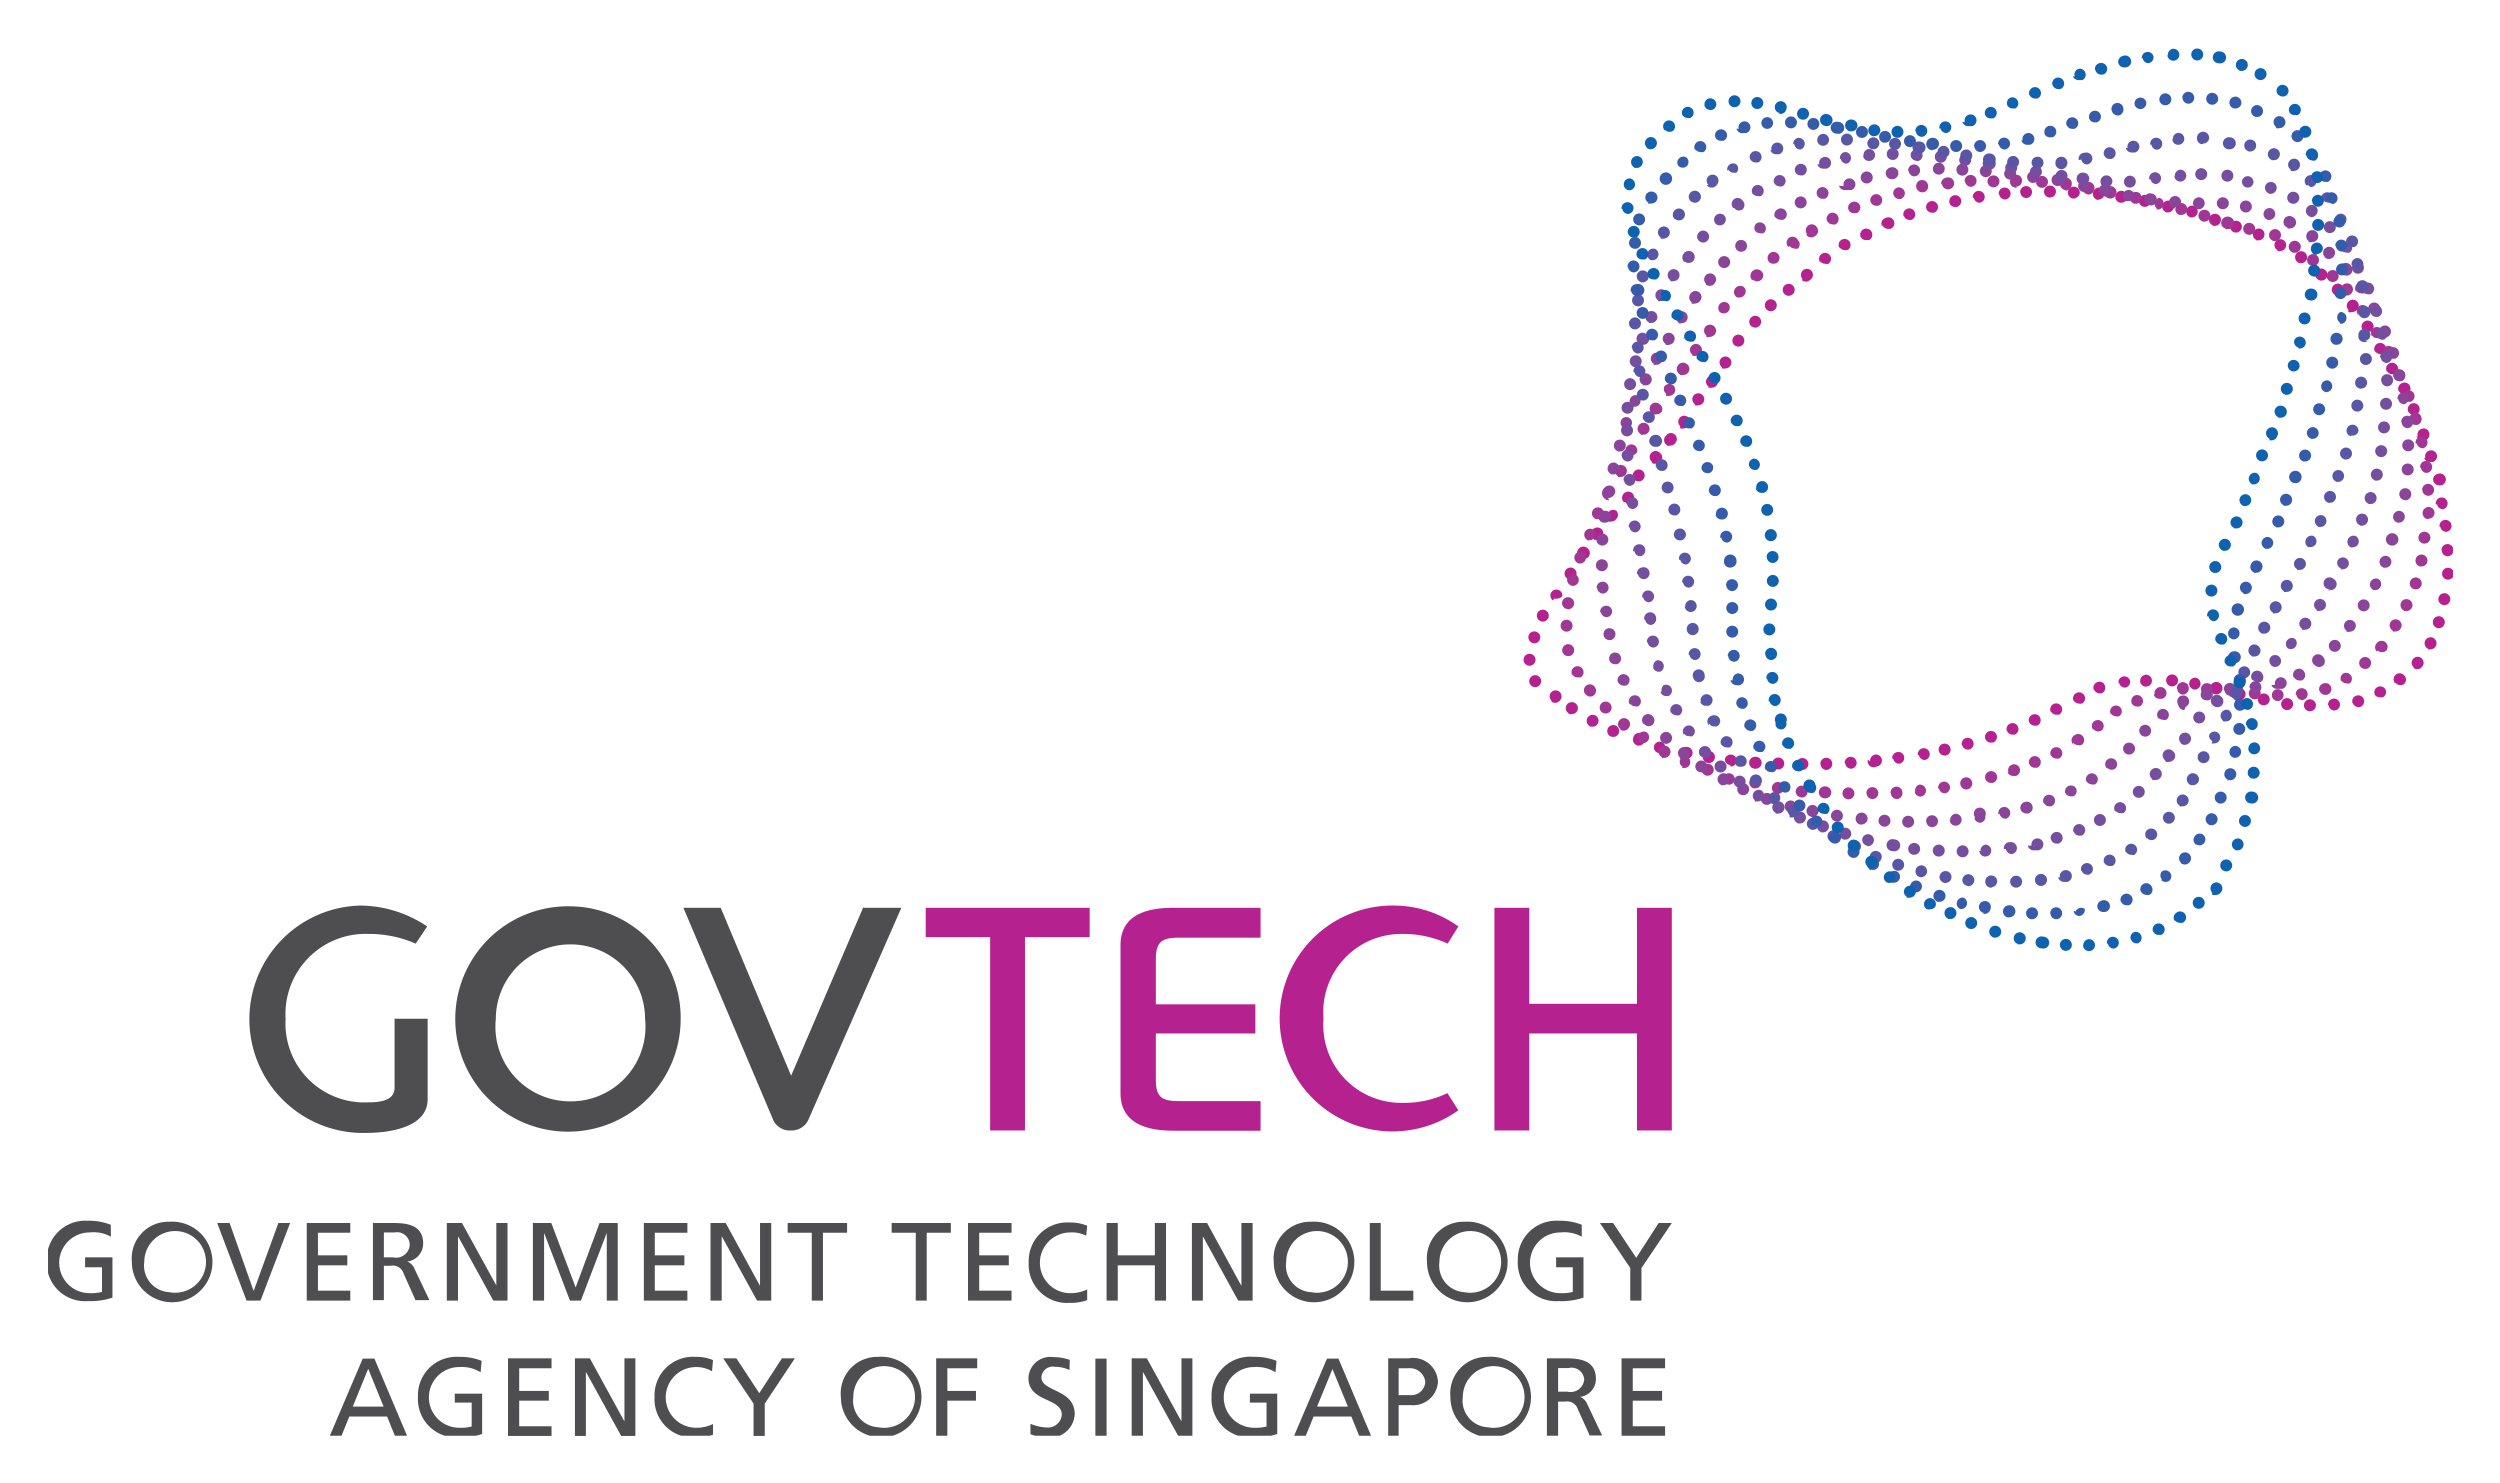 <svg xmlns="http://www.w3.org/2000/svg" role="img" viewBox="-1.93 -1.93 100.49 59.62"><title>GovTech Singapore (member) logo</title><defs><clipPath id="clip-path" transform="translate(-4.13 -2.39)"><path fill="none" d="M4.13 2.38H100.8V58.17H4.13z"/></clipPath></defs><g clip-path="url(#clip-path)"><path fill="#b5218e" d="M74.41,31.17a0.24,0.24,0,1,1,.48,0,0.24,0.24,0,0,1-.24.24,0.24,0.24,0,0,1-.24-0.24m-0.73.22a0.24,0.24,0,1,1,0-.48,0.24,0.24,0,0,1,0,.48h0Zm1.69-.23a0.24,0.24,0,0,1,.48,0,0.25,0.25,0,0,1-.23.25h0a0.24,0.24,0,0,1-.24-0.23m-2.65.18a0.24,0.24,0,0,1-.22-0.26,0.24,0.24,0,0,1,.26-0.22,0.24,0.24,0,0,1,0,.48h0Zm3.62-.22a0.24,0.24,0,1,1,.26.22h0a0.24,0.24,0,0,1-.24-0.22m1-.08a0.25,0.25,0,0,1,.21-0.27,0.24,0.24,0,0,1,.05.48h0A0.24,0.24,0,0,1,77.28,31m-5.54.21A0.24,0.24,0,0,1,71.53,31a0.24,0.24,0,1,1,.24.27h0m6.49-.31a0.24,0.24,0,0,1,.21-0.27,0.23,0.23,0,0,1,.27.2,0.24,0.24,0,0,1-.2.27h0a0.24,0.24,0,0,1-.24-0.21m-7.45.18a0.24,0.24,0,0,1-.2-0.28,0.25,0.25,0,0,1,.28-0.2,0.24,0.24,0,0,1,.2.28,0.24,0.24,0,0,1-.24.2h0m8.4-.32a0.24,0.24,0,1,1,.28.2h0a0.25,0.25,0,0,1-.24-0.2m-9.36.15h0a0.24,0.24,0,1,1,.05,0H69.83m10.3-.32a0.24,0.24,0,0,1,.47-0.1,0.24,0.24,0,0,1-.19.29H80.36a0.24,0.24,0,0,1-.23-0.19m-11.25.09h0a0.23,0.23,0,1,1,.06,0H68.88m12.18-.31a0.24,0.24,0,1,1,.29.17H81.3a0.24,0.24,0,0,1-.23-0.18M68,30.42a0.24,0.24,0,0,1-.15-0.3,0.24,0.24,0,1,1,.45.15,0.24,0.24,0,0,1-.23.16H68m14-.28a0.24,0.24,0,1,1,.3.16H82.22A0.24,0.24,0,0,1,82,30.15m-15-.07a0.24,0.24,0,1,1,.09,0l-0.09,0m15.87-.23a0.24,0.24,0,1,1,.31.14l-0.08,0a0.24,0.24,0,0,1-.23-0.16m-16.76-.18a0.24,0.24,0,1,1,.22-0.43,0.24,0.24,0,0,1-.11.45l-0.11,0m17.66-.16a0.24,0.24,0,1,1,.31.12l-0.09,0a0.24,0.24,0,0,1-.22-0.14m0.87-.4a0.24,0.24,0,0,1,.1-0.33,0.24,0.24,0,0,1,.22.43l-0.11,0a0.25,0.25,0,0,1-.21-0.13m-19.39.07h0a0.24,0.24,0,1,1,.26-0.41h0a0.24,0.24,0,0,1,.08.33,0.23,0.23,0,0,1-.2.11,0.23,0.23,0,0,1-.13,0m29.79-.11a0.24,0.24,0,0,1,0-.48,0.24,0.24,0,0,1,0,.48h0Zm0.73-.24a0.24,0.24,0,1,1,.26.21h0a0.24,0.24,0,0,1-.24-0.21M94.1,29a0.24,0.24,0,1,1,.27-0.2,0.24,0.24,0,0,1-.27.2h0m2.66-.28a0.24,0.24,0,1,1,.3.16H97a0.24,0.24,0,0,1-.23-0.17m-3.62.1h0a0.24,0.24,0,1,1,.28-0.19,0.24,0.24,0,0,1-.24.19h0m-7.63-.16a0.24,0.24,0,0,1,.42-0.24,0.24,0.24,0,0,1-.09.33,0.28,0.28,0,0,1-.12,0,0.24,0.24,0,0,1-.21-0.12m-21,0a0.24,0.24,0,1,1,.34,0,0.24,0.24,0,0,1-.19.09,0.24,0.24,0,0,1-.15-0.05m27.72,0h0A0.24,0.24,0,0,1,92,28.31a0.24,0.24,0,0,1,.29-0.18,0.24,0.24,0,0,1-.05.47H92.2m5.46-.21a0.24,0.24,0,0,1,.42-0.23,0.24,0.24,0,0,1-.1.33l-0.12,0a0.24,0.24,0,0,1-.21-0.12m-6.39,0a0.25,0.25,0,1,1,.05,0H91.27m-4.91-.18a0.24,0.24,0,0,1,.14-0.31,0.23,0.23,0,0,1,.31.14,0.24,0.24,0,0,1-.14.31H86.59a0.24,0.24,0,0,1-.22-0.16m4,0h0a0.24,0.24,0,0,1,.08-0.47,0.24,0.24,0,0,1,.2.28,0.24,0.24,0,0,1-.24.2h0m-3.06-.28a0.24,0.24,0,0,1,.47-0.08,0.24,0.24,0,0,1-.2.28h0a0.24,0.24,0,0,1-.24-0.2m2.13,0.15h0a0.24,0.24,0,0,1,0-.48,0.24,0.24,0,0,1,0,.48h0ZM63.73,28a0.24,0.24,0,1,1,.18.08A0.23,0.23,0,0,1,63.73,28m24.5-.18a0.24,0.24,0,0,1,.23-0.24,0.24,0.24,0,1,1,0,.48h0a0.24,0.24,0,0,1-.24-0.23m10.25,0.09a0.24,0.24,0,0,1,.37-0.31,0.24,0.24,0,0,1,0,.34,0.25,0.25,0,0,1-.15.05,0.24,0.24,0,0,1-.19-0.09m0.71-.64a0.24,0.24,0,1,1,.34,0,0.24,0.24,0,0,1-.18.09,0.25,0.25,0,0,1-.15-0.05m-35.56-.09a0.24,0.24,0,1,1,.26-0.22,0.24,0.24,0,0,1-.26.22h0Zm36.13-.69a0.24,0.24,0,1,1,.32-0.1,0.24,0.24,0,0,1-.21.13,0.23,0.23,0,0,1-.11,0m-36-.26a0.24,0.24,0,0,1-.14-0.31,0.24,0.24,0,1,1,.22.33l-0.09,0m36.38-.62a0.24,0.24,0,0,1-.16-0.3,0.24,0.24,0,0,1,.3-0.16,0.24,0.24,0,0,1-.07.47h-0.07m-36-.27a0.24,0.24,0,1,1,.11,0,0.23,0.23,0,0,1-.11,0m36.25-.66a0.24,0.24,0,1,1,.28-0.2,0.24,0.24,0,0,1-.28.2h0m-35.78-.18A0.24,0.24,0,1,1,65,24.41a0.23,0.23,0,0,1-.2.11,0.23,0.23,0,0,1-.13,0m0.52-.81a0.24,0.24,0,0,1-.06-0.33,0.24,0.24,0,1,1,.4.27,0.24,0.24,0,0,1-.2.11,0.23,0.23,0,0,1-.13,0m35.39,0a0.24,0.24,0,1,1,.25-0.23h0a0.24,0.24,0,0,1-.24.23h0ZM65.7,22.88a0.24,0.24,0,0,1-.06-0.34A0.24,0.24,0,0,1,66,22.49a0.24,0.24,0,0,1,.06.34,0.24,0.24,0,0,1-.2.1,0.25,0.25,0,0,1-.14,0m34.62-.36h0a0.24,0.24,0,0,1,.48,0,0.24,0.24,0,0,1-.23.25h0a0.24,0.24,0,0,1-.24-0.23M66.26,22.1a0.24,0.24,0,0,1-.05-0.34,0.24,0.24,0,1,1,.39.29,0.25,0.25,0,0,1-.2.1,0.23,0.23,0,0,1-.14,0m34-.52a0.24,0.24,0,0,1,.21-0.27,0.24,0.24,0,0,1,.27.21h0a0.24,0.24,0,0,1-.21.27h0a0.25,0.25,0,0,1-.24-0.21m-33.41-.26a0.24,0.24,0,0,1,.29-0.38,0.24,0.24,0,0,1,0,.33,0.23,0.23,0,0,1-.19.1,0.25,0.25,0,0,1-.14,0m33.27-.68a0.24,0.24,0,0,1,.19-0.28,0.24,0.24,0,0,1,.28.19,0.24,0.24,0,0,1-.19.28h0a0.24,0.24,0,0,1-.23-0.2m-32.69-.09a0.24,0.24,0,0,1,0-.34,0.24,0.24,0,0,1,.38.29,0.25,0.25,0,0,1-.19.1,0.22,0.22,0,0,1-.14-0.05m32.49-.84a0.23,0.23,0,0,1,.17-0.29,0.24,0.24,0,1,1,.12.46h-0.06a0.24,0.24,0,0,1-.23-0.18M68,19.8a0.24,0.24,0,1,1,.14,0,0.24,0.24,0,0,1-.14,0M68.58,19a0.24,0.24,0,0,1,0-.34,0.24,0.24,0,0,1,.34,0,0.24,0.24,0,0,1-.14.43,0.25,0.25,0,0,1-.15,0m31.06-.22a0.24,0.24,0,1,1,.3.16H99.87a0.24,0.24,0,0,1-.23-0.17m-30.48-.54a0.24,0.24,0,0,1,0-.34,0.24,0.24,0,1,1,.38.29,0.23,0.23,0,0,1-.19.1,0.25,0.25,0,0,1-.14,0m30.18-.36a0.24,0.24,0,0,1,.14-0.31,0.23,0.23,0,0,1,.31.14h0a0.24,0.24,0,0,1-.14.31H99.56a0.25,0.25,0,0,1-.23-0.16m-29.6-.41a0.24,0.24,0,1,1,.34,0,0.24,0.24,0,0,1-.19.1,0.24,0.24,0,0,1-.14,0M99,17h0a0.24,0.24,0,1,1,.31.13l-0.09,0A0.24,0.24,0,0,1,99,17m-28.68-.3a0.24,0.24,0,1,1,.34-0.05,0.24,0.24,0,0,1-.19.1,0.24,0.24,0,0,1-.14,0m28.29-.56a0.24,0.24,0,0,1,.11-0.32,0.24,0.24,0,1,1,.21.43l-0.11,0a0.23,0.23,0,0,1-.21-0.13M70.88,16a0.24,0.24,0,0,1-.06-0.34,0.24,0.24,0,1,1,.39.28,0.23,0.23,0,0,1-.2.1,0.24,0.24,0,0,1-.14,0m27.28-.63a0.24,0.24,0,1,1,.42-0.23,0.24,0.24,0,0,1-.09.32,0.23,0.23,0,0,1-.12,0,0.23,0.23,0,0,1-.21-0.12m-26.73-.16a0.24,0.24,0,0,1-.06-0.33h0a0.24,0.24,0,0,1,.39.28h0a0.24,0.24,0,0,1-.2.1,0.24,0.24,0,0,1-.13,0m26.25-.66a0.24,0.24,0,1,1,.33.08,0.27,0.27,0,0,1-.13,0,0.25,0.25,0,0,1-.2-0.11M72,14.38a0.24,0.24,0,1,1,.15,0,0.25,0.25,0,0,1-.15,0m25.17-.65a0.24,0.24,0,0,1,.06-0.34,0.24,0.24,0,0,1,.28.39,0.22,0.22,0,0,1-.14,0,0.24,0.24,0,0,1-.19-0.1m-24.58-.1a0.24,0.24,0,0,1,.31-0.37,0.24,0.24,0,0,1-.15.42,0.24,0.24,0,0,1-.16-0.06m24-.65h0a0.24,0.24,0,0,1,0-.34,0.24,0.24,0,1,1,.3.37,0.24,0.24,0,0,1-.15.05A0.23,0.23,0,0,1,96.59,13M73.21,12.9a0.24,0.24,0,0,1,0-.34,0.24,0.24,0,1,1,.17.41,0.25,0.25,0,0,1-.17-0.07M96,12.27h0a0.24,0.24,0,1,1,.17.07A0.24,0.24,0,0,1,96,12.27m-22.08,0a0.24,0.24,0,1,1,.18.08,0.24,0.24,0,0,1-.18-0.08m21.41-.61a0.24,0.24,0,0,1,0-.34,0.25,0.25,0,0,1,.34,0,0.24,0.24,0,0,1-.16.42,0.24,0.24,0,0,1-.16-0.06m-20.69,0a0.24,0.24,0,0,1,0-.34h0a0.24,0.24,0,1,1,.3.37,0.24,0.24,0,0,1-.34,0M75.36,11a0.24,0.24,0,0,1,.06-0.33,0.24,0.24,0,0,1,.34.06,0.24,0.24,0,0,1-.06.33,0.22,0.22,0,0,1-.14,0,0.24,0.24,0,0,1-.2-0.1M94.56,11a0.24,0.24,0,0,1,.27-0.4,0.24,0.24,0,0,1,.06.34,0.25,0.25,0,0,1-.34.06m-0.8-.48a0.24,0.24,0,0,1-.1-0.32,0.24,0.24,0,0,1,.32-0.1,0.24,0.24,0,0,1-.11.45,0.22,0.22,0,0,1-.11,0m-17.61-.12a0.24,0.24,0,0,1,.08-0.33,0.24,0.24,0,1,1,.25.41,0.22,0.22,0,0,1-.12,0,0.23,0.23,0,0,1-.21-0.12m16.75-.29h0a0.24,0.24,0,0,1,.19-0.44h0a0.24,0.24,0,0,1-.1.46l-0.1,0M77,10a0.24,0.24,0,0,1,.43-0.22,0.24,0.24,0,0,1-.1.33l-0.11,0A0.24,0.24,0,0,1,77,10M92,9.8a0.24,0.24,0,1,1,.17-0.45,0.24,0.24,0,0,1-.09.46L92,9.8M77.84,9.54A0.24,0.24,0,0,1,78,9.22a0.24,0.24,0,1,1,.19.44l-0.1,0a0.25,0.25,0,0,1-.22-0.14m13.29,0a0.24,0.24,0,1,1,.3-0.15,0.24,0.24,0,0,1-.23.17H91.13M78.72,9.16a0.24,0.24,0,1,1,.31.14l-0.08,0a0.24,0.24,0,0,1-.22-0.16m11.5,0.05a0.24,0.24,0,0,1,.13-0.46,0.24,0.24,0,0,1,.17.3,0.24,0.24,0,0,1-.23.17H90.23M79.63,8.85a0.24,0.24,0,0,1,.17-0.3,0.24,0.24,0,0,1,.29.16,0.24,0.24,0,0,1-.16.3H79.86a0.24,0.24,0,0,1-.23-0.17M89.3,9a0.24,0.24,0,0,1-.18-0.29,0.24,0.24,0,0,1,.29-0.18,0.24,0.24,0,0,1-.06.47H89.3M80.56,8.6a0.24,0.24,0,1,1,.29.18H80.79a0.24,0.24,0,0,1-.24-0.19m7.82,0.18h0a0.24,0.24,0,1,1,.28-0.19,0.24,0.24,0,0,1-.28.19h0m-0.94-.16h0a0.24,0.24,0,0,1-.2-0.28,0.24,0.24,0,1,1,.24.28h0ZM81.5,8.41a0.24,0.24,0,1,1,.28.2h0a0.24,0.24,0,0,1-.24-0.2m5,0.09a0.24,0.24,0,0,1-.21-0.27A0.24,0.24,0,0,1,86.55,8a0.24,0.24,0,0,1,0,.48h0Zm-4-.23a0.24,0.24,0,1,1,.26.21h0a0.24,0.24,0,0,1-.24-0.21m3.1,0.15A0.24,0.24,0,1,1,85.8,8.2a0.24,0.24,0,0,1-.24.23h0M83.4,8.19a0.24,0.24,0,0,1,.23-0.25,0.24,0.24,0,0,1,.25.23,0.24,0.24,0,0,1-.23.25h0a0.24,0.24,0,0,1-.24-0.23M84.6,8.4a0.24,0.24,0,0,1,0-.48,0.24,0.24,0,0,1,.24.24,0.24,0.24,0,0,1-.24.24h0Z" transform="translate(-4.13 -2.39)"/><path fill="#a03794" d="M76.5,32.59a0.24,0.24,0,0,1,0-.48,0.25,0.25,0,0,1,.24.25,0.24,0.24,0,0,1-.24.23h0Zm0.72-.24a0.24,0.24,0,1,1,.25.23h0a0.24,0.24,0,0,1-.24-0.23m-1.69.2h0a0.24,0.24,0,0,1-.23-0.25,0.24,0.24,0,0,1,.26-0.23h0a0.24,0.24,0,0,1,0,.48h0Zm2.65-.23a0.24,0.24,0,0,1,.48,0,0.24,0.24,0,0,1-.22.26h0a0.24,0.24,0,0,1-.24-0.22m-3.62.15h0a0.24,0.24,0,0,1-.21-0.26,0.24,0.24,0,1,1,.24.27h0m4.57-.22A0.24,0.24,0,0,1,79.35,32a0.24,0.24,0,0,1,.05.48h0a0.24,0.24,0,0,1-.24-0.21m-5.53.1a0.24,0.24,0,1,1,.27-0.2,0.24,0.24,0,0,1-.27.2h0m6.48-.21a0.24,0.24,0,0,1,.2-0.28h0a0.24,0.24,0,0,1,.27.2,0.24,0.24,0,0,1-.2.27h0a0.24,0.24,0,0,1-.24-0.2m-7.44,0a0.24,0.24,0,0,1-.18-0.29,0.24,0.24,0,1,1,.47.1,0.24,0.24,0,0,1-.23.19H72.65M81,32a0.24,0.24,0,0,1,.19-0.29h0a0.24,0.24,0,0,1,.28.19,0.24,0.24,0,0,1-.19.29h0A0.24,0.24,0,0,1,81,32m-9.33,0a0.23,0.23,0,1,1,.06,0H71.7M82,31.76a0.24,0.24,0,1,1,.47-0.12,0.24,0.24,0,0,1-.17.29H82.2A0.24,0.24,0,0,1,82,31.76m0.93-.26a0.24,0.24,0,1,1,.3.15H83.12a0.24,0.24,0,0,1-.23-0.17m-12.12.15a0.24,0.24,0,1,1,.3-0.15,0.24,0.24,0,0,1-.23.16H70.77m13-.46a0.24,0.24,0,0,1,.13-0.31,0.24,0.24,0,0,1,.18.45l-0.09,0a0.24,0.24,0,0,1-.22-0.15m-13.94.11h0A0.24,0.24,0,0,1,69.73,31,0.24,0.24,0,0,1,70,30.87h0a0.24,0.24,0,0,1-.09.46l-0.09,0m14.82-.49a0.24,0.24,0,1,1,.32.11,0.21,0.21,0,0,1-.11,0,0.24,0.24,0,0,1-.21-0.13M69,30.89h0a0.24,0.24,0,1,1,.32-0.1,0.24,0.24,0,0,1-.21.13,0.22,0.22,0,0,1-.11,0m16.55-.52A0.24,0.24,0,0,1,85.61,30a0.24,0.24,0,1,1,.25.41,0.26,0.26,0,0,1-.13,0,0.24,0.24,0,0,1-.21-0.12m-17.4,0a0.24,0.24,0,0,1,.26-0.4,0.24,0.24,0,0,1,.07.33,0.24,0.24,0,0,1-.2.11,0.23,0.23,0,0,1-.13,0m18.2-.56a0.24,0.24,0,0,1,.37-0.3,0.24,0.24,0,0,1,0,.34,0.24,0.24,0,0,1-.15.05,0.23,0.23,0,0,1-.19-0.09m-19,0h0a0.24,0.24,0,1,1,.3-0.37h0a0.24,0.24,0,0,1,0,.34,0.23,0.23,0,0,1-.19.09,0.24,0.24,0,0,1-.15-0.05m19.75-.59a0.24,0.24,0,0,1,.06-0.33h0a0.24,0.24,0,0,1,.33.06,0.24,0.24,0,0,1-.07.33,0.22,0.22,0,0,1-.13,0,0.24,0.24,0,0,1-.2-0.11m-20.48-.07a0.24,0.24,0,1,1,.34,0,0.25,0.25,0,0,1-.17.07,0.23,0.23,0,0,1-.17-0.07m21.3-.43A0.24,0.24,0,0,1,88,28.42a0.24,0.24,0,0,1,.2.44l-0.1,0a0.25,0.25,0,0,1-.22-0.14m5.88-.08h0a0.24,0.24,0,0,1,0-.48,0.24,0.24,0,0,1,.23.25,0.24,0.24,0,0,1-.24.23h0Zm0.72-.25a0.24,0.24,0,1,1,.27.21h0a0.24,0.24,0,0,1-.24-0.21m-1.7.18a0.24,0.24,0,1,1,.26-0.21,0.24,0.24,0,0,1-.26.21h0m-4-.2a0.24,0.24,0,1,1,.29.18H89a0.24,0.24,0,0,1-.23-0.18m-22.84,0h0a0.24,0.24,0,1,1,.38-0.29h0a0.24,0.24,0,0,1-.19.38,0.24,0.24,0,0,1-.19-0.1m25.9,0.05h0A0.24,0.24,0,0,1,91.89,28a0.24,0.24,0,0,1,.21.27,0.24,0.24,0,0,1-.24.21h0Zm-2.13-.29a0.24,0.24,0,0,1,.48,0,0.25,0.25,0,0,1-.22.26h0a0.24,0.24,0,0,1-.24-0.22M90.9,28.4a0.24,0.24,0,1,1,.25-0.23,0.24,0.24,0,0,1-.25.23h0Zm4.53-.16a0.24,0.24,0,0,1,.14-0.3,0.24,0.24,0,1,1,.16.45H95.66a0.24,0.24,0,0,1-.22-0.16m0.88-.37a0.24,0.24,0,0,1,.07-0.33,0.24,0.24,0,0,1,.26.4,0.25,0.25,0,0,1-.13,0,0.24,0.24,0,0,1-.2-0.11M65.4,27.6h0a0.24,0.24,0,1,1,.42-0.24h0a0.24,0.24,0,0,1-.09.33l-0.12,0a0.25,0.25,0,0,1-.21-0.12m31.7-.29a0.24,0.24,0,0,1,0-.34h0a0.24,0.24,0,0,1,.34,0,0.25,0.25,0,0,1,0,.34h0a0.23,0.23,0,0,1-.17.07,0.25,0.25,0,0,1-.17-0.07M65,26.65a0.24,0.24,0,0,1,.18-0.29,0.24,0.24,0,1,1,.11.47H65.26A0.24,0.24,0,0,1,65,26.65m32.74,0a0.24,0.24,0,0,1,0-.34h0a0.24,0.24,0,0,1,.38.3h0a0.25,0.25,0,0,1-.34,0m-32.85-1a0.24,0.24,0,1,1,.24.24,0.24,0.24,0,0,1-.24-0.24m33.44,0.19a0.24,0.24,0,0,1,.25-0.41,0.24,0.24,0,0,1,.08.33,0.24,0.24,0,0,1-.2.12,0.25,0.25,0,0,1-.12,0M98.83,25a0.24,0.24,0,1,1,.32-0.12,0.24,0.24,0,0,1-.22.14l-0.1,0m-33.64-.08a0.24,0.24,0,0,1-.2-0.27,0.24,0.24,0,0,1,.28-0.2,0.24,0.24,0,0,1,.2.27,0.24,0.24,0,0,1-.24.21h0m34-.81a0.24,0.24,0,1,1,.3-0.15,0.24,0.24,0,0,1-.23.16H99.21M65.37,24a0.24,0.24,0,0,1-.17-0.29,0.24,0.24,0,0,1,.29-0.17,0.24,0.24,0,0,1-.06.47H65.37m34.11-.78a0.24,0.24,0,0,1-.18-0.29,0.24,0.24,0,1,1,.47.1,0.24,0.24,0,0,1-.23.19H99.48m-33.86-.14a0.24,0.24,0,0,1,.16-0.45,0.24,0.24,0,0,1-.08.47H65.62m34-.8a0.24,0.24,0,1,1,.27-0.21,0.24,0.24,0,0,1-.27.21h0M66,22.16a0.24,0.24,0,0,1,.18-0.44,0.24,0.24,0,0,1-.09.46l-0.09,0m33.81-.85a0.24,0.24,0,0,1-.23-0.25,0.24,0.24,0,1,1,.48,0,0.24,0.24,0,0,1-.24.23h0Zm-33.43,0a0.24,0.24,0,1,1,.1,0l-0.1,0m0.41-.86A0.24,0.24,0,0,1,67,20a0.24,0.24,0,0,1-.11.45l-0.11,0m32.78-.29a0.24,0.24,0,1,1,.25.23h0a0.24,0.24,0,0,1-.24-0.23m-32.33-.56a0.24,0.24,0,1,1,.32-0.09,0.23,0.23,0,0,1-.21.12,0.21,0.21,0,0,1-.12,0m32.25-.37a0.24,0.24,0,0,1,.21-0.27,0.24,0.24,0,0,1,.06.48h0a0.24,0.24,0,0,1-.24-0.21m-31.78-.46A0.24,0.24,0,1,1,68,18.64a0.24,0.24,0,0,1-.21.12,0.24,0.24,0,0,1-.12,0m31.63-.47h0a0.24,0.24,0,1,1,.29.19h0a0.25,0.25,0,0,1-.24-0.19M68.14,17.9a0.24,0.24,0,0,1-.08-0.33h0a0.24,0.24,0,1,1,.41.25,0.23,0.23,0,0,1-.2.11,0.22,0.22,0,0,1-.12,0m30.92-.56a0.24,0.24,0,1,1,.46-0.13h0a0.24,0.24,0,0,1-.17.3H99.29a0.25,0.25,0,0,1-.23-0.18m-30.42-.26a0.24,0.24,0,1,1,.26-0.4A0.24,0.24,0,0,1,69,17a0.24,0.24,0,0,1-.21.11,0.25,0.25,0,0,1-.13,0m30.13-.64h0a0.24,0.24,0,1,1,.31.14H99a0.23,0.23,0,0,1-.22-0.16m-29.61-.17A0.23,0.23,0,0,1,69.1,16a0.24,0.24,0,0,1,.33-0.07,0.24,0.24,0,0,1,.07.33,0.25,0.25,0,0,1-.2.11,0.23,0.23,0,0,1-.13,0m29.26-.71a0.24,0.24,0,0,1,.12-0.32,0.24,0.24,0,0,1,.19.44l-0.1,0a0.24,0.24,0,0,1-.22-0.14M69.7,15.49a0.24,0.24,0,0,1-.06-0.33h0A0.24,0.24,0,0,1,70,15.09a0.24,0.24,0,0,1-.14.44,0.23,0.23,0,0,1-.13,0M98,14.72h0a0.24,0.24,0,1,1,.32.1,0.23,0.23,0,0,1-.11,0A0.25,0.25,0,0,1,98,14.72m-27.77,0a0.24,0.24,0,1,1,.28-0.39,0.24,0.24,0,0,1,.06.33,0.24,0.24,0,0,1-.2.1,0.25,0.25,0,0,1-.14,0m27.31-.79a0.24,0.24,0,0,1,.08-0.33,0.24,0.24,0,0,1,.33.08h0a0.24,0.24,0,0,1-.08.33,0.22,0.22,0,0,1-.12,0,0.24,0.24,0,0,1-.21-0.11m-26.75,0a0.24,0.24,0,0,1-.05-0.33,0.24,0.24,0,0,1,.34-0.05,0.24,0.24,0,0,1,.05.34,0.25,0.25,0,0,1-.2.1,0.23,0.23,0,0,1-.14,0M97,13.13a0.24,0.24,0,1,1,.34,0,0.24,0.24,0,0,1-.14,0,0.24,0.24,0,0,1-.19-0.1m-25.65,0a0.24,0.24,0,0,1,.3-0.38,0.24,0.24,0,0,1,0,.34,0.25,0.25,0,0,1-.34,0m25.06-.74a0.24,0.24,0,0,1,0-.34,0.24,0.24,0,1,1,.32.36,0.24,0.24,0,0,1-.34,0M72,12.4A0.24,0.24,0,1,1,72.3,12a0.24,0.24,0,0,1,0,.34,0.24,0.24,0,0,1-.18.08A0.23,0.23,0,0,1,72,12.4m23.8-.67h0a0.24,0.24,0,0,1,.33-0.35,0.24,0.24,0,0,1-.33.35m-23.16,0A0.24,0.24,0,1,1,73,11.36a0.23,0.23,0,0,1,0,.34,0.23,0.23,0,0,1-.17.07,0.24,0.24,0,0,1-.17-0.07m22.44-.56h0a0.24,0.24,0,1,1,.15,0,0.24,0.24,0,0,1-.14,0M73.32,11a0.24,0.24,0,0,1,0-.34,0.23,0.23,0,0,1,.34,0,0.24,0.24,0,0,1,0,.34,0.25,0.25,0,0,1-.16.06A0.23,0.23,0,0,1,73.32,11m21-.41a0.24,0.24,0,0,1-.09-0.33,0.24,0.24,0,0,1,.33-0.09,0.24,0.24,0,0,1,.09.33,0.24,0.24,0,0,1-.33.09m-20.23-.2a0.24,0.24,0,1,1,.38-0.28,0.24,0.24,0,0,1,0,.34,0.24,0.24,0,0,1-.14,0,0.24,0.24,0,0,1-.19-0.1m19.41-.22a0.24,0.24,0,1,1,.32-0.13,0.24,0.24,0,0,1-.22.15l-0.09,0M74.84,9.87a0.24,0.24,0,1,1,.4-0.26,0.24,0.24,0,0,1-.07.33A0.23,0.23,0,0,1,75,10a0.24,0.24,0,0,1-.2-0.11m17.75,0a0.24,0.24,0,1,1,.29-0.17,0.24,0.24,0,0,1-.23.18H92.59m-0.93-.25a0.24,0.24,0,0,1-.17-0.29A0.24,0.24,0,1,1,92,9.5a0.24,0.24,0,0,1-.23.17H91.66m-16-.29a0.24,0.24,0,1,1,.42-0.23,0.25,0.25,0,0,1-.1.33,0.23,0.23,0,0,1-.11,0,0.24,0.24,0,0,1-.21-0.12m15.08,0a0.24,0.24,0,0,1-.16-0.3,0.24,0.24,0,0,1,.46.14,0.25,0.25,0,0,1-.23.17H90.73m-0.92-.27a0.24,0.24,0,0,1-.16-0.3,0.24,0.24,0,0,1,.29-0.17,0.24,0.24,0,0,1,.17.3,0.24,0.24,0,0,1-.23.17H89.81m-13.3-.19a0.24,0.24,0,0,1,.12-0.32,0.24,0.24,0,1,1,.19.44l-0.1,0a0.24,0.24,0,0,1-.22-0.14m12.39-.06A0.24,0.24,0,0,1,89,8.41a0.24,0.24,0,0,1-.06.47H88.89m-11.5-.3a0.24,0.24,0,1,1,.31.15H77.62a0.24,0.24,0,0,1-.23-0.16M88,8.65a0.24,0.24,0,0,1,.11-0.47,0.24,0.24,0,0,1-.05.47H88M78.3,8.27A0.24,0.24,0,0,1,78.47,8a0.24,0.24,0,0,1,.29.17,0.24,0.24,0,0,1-.17.29H78.54a0.24,0.24,0,0,1-.23-0.18M87,8.44h0a0.25,0.25,0,1,1,.05,0H87m-0.93-.18A0.24,0.24,0,0,1,85.91,8a0.24,0.24,0,1,1,.47.08,0.24,0.24,0,0,1-.24.2h0M79.23,8a0.24,0.24,0,1,1,.47-0.09,0.24,0.24,0,0,1-.19.28H79.47A0.24,0.24,0,0,1,79.23,8m5.93,0.08A0.24,0.24,0,0,1,85,7.85a0.24,0.24,0,1,1,.47.06,0.24,0.24,0,0,1-.24.21h0m-5-.25a0.24,0.24,0,0,1,.21-0.27,0.24,0.24,0,1,1,.06.47h0a0.24,0.24,0,0,1-.24-0.21m4,0.15a0.24,0.24,0,1,1,.26-0.22,0.24,0.24,0,0,1-.24.22h0Zm-3.09-.26a0.24,0.24,0,1,1,.26.22h0a0.24,0.24,0,0,1-.24-0.22M83.28,8A0.24,0.24,0,0,1,83,7.71a0.24,0.24,0,1,1,.24.25h0Zm-1.19-.25a0.24,0.24,0,0,1,.24-0.24,0.24,0.24,0,1,1,0,.48h0a0.24,0.24,0,0,1-.24-0.24" transform="translate(-4.13 -2.39)"/><path fill="#8a449a" d="M78.9,33.73a0.24,0.24,0,0,1-.24-0.24,0.24,0.24,0,1,1,.24.24h0Zm0.72-.25a0.24,0.24,0,1,1,.25.23h0a0.24,0.24,0,0,1-.24-0.23m-1.69.21a0.24,0.24,0,0,1-.23-0.26,0.24,0.24,0,1,1,.24.26h0Zm2.65-.26a0.24,0.24,0,0,1,.22-0.26,0.24,0.24,0,1,1,0,.48h0a0.24,0.24,0,0,1-.24-0.22M77,33.61h0a0.24,0.24,0,0,1-.21-0.27,0.24,0.24,0,0,1,.48.05,0.24,0.24,0,0,1-.24.21h0m4.57-.28A0.24,0.24,0,1,1,82,33.26a0.23,0.23,0,0,1-.2.27h0a0.24,0.24,0,0,1-.24-0.2M76,33.48a0.24,0.24,0,0,1-.2-0.27,0.24,0.24,0,1,1,.24.28h0m6.49-.3a0.24,0.24,0,1,1,.29.18h0a0.24,0.24,0,0,1-.24-0.19M75,33.29a0.24,0.24,0,1,1,.29-0.18,0.24,0.24,0,0,1-.23.19H75M83.42,33a0.24,0.24,0,0,1,.16-0.3h0a0.24,0.24,0,1,1,.13.46H83.65A0.25,0.25,0,0,1,83.42,33m-9.33.1h0a0.24,0.24,0,0,1,.13-0.46,0.24,0.24,0,0,1,.17.3,0.24,0.24,0,0,1-.23.17H74.09m10.25-.38a0.24,0.24,0,1,1,.45-0.17,0.24,0.24,0,0,1-.14.31l-0.08,0a0.24,0.24,0,0,1-.22-0.15m-11.17.09h0a0.24,0.24,0,1,1,.08,0H73.16m12.06-.45a0.24,0.24,0,0,1,.43-0.21,0.24,0.24,0,0,1-.11.32l-0.1,0a0.24,0.24,0,0,1-.22-0.14m-13,.09h0a0.24,0.24,0,1,1,.1,0l-0.1,0M71.37,32a0.24,0.24,0,0,1,.22-0.43,0.24,0.24,0,0,1-.11.45,0.23,0.23,0,0,1-.11,0m14.71-.11a0.24,0.24,0,1,1,.33.08,0.25,0.25,0,0,1-.12,0,0.24,0.24,0,0,1-.21-0.12M70.52,31.5h0a0.24,0.24,0,1,1,.13,0,0.24,0.24,0,0,1-.13,0m16.37-.15a0.24,0.24,0,0,1,0-.34h0a0.24,0.24,0,0,1,.34,0,0.24,0.24,0,0,1,0,.34h0a0.23,0.23,0,0,1-.15.05,0.24,0.24,0,0,1-.19-0.09m-17.17-.41a0.24,0.24,0,0,1,0-.34,0.24,0.24,0,0,1,.34,0,0.25,0.25,0,0,1,0,.34,0.24,0.24,0,0,1-.19.09,0.24,0.24,0,0,1-.15-0.05m17.89-.22a0.24,0.24,0,1,1,.34,0,0.24,0.24,0,0,1-.34,0M69,30.29h0a0.24,0.24,0,1,1,.17.07A0.25,0.25,0,0,1,69,30.29M88.26,30a0.24,0.24,0,0,1,0-.34,0.24,0.24,0,1,1,.33.35,0.24,0.24,0,0,1-.16.06A0.24,0.24,0,0,1,88.26,30m-20-.44h0a0.24,0.24,0,0,1,.37-0.31,0.24,0.24,0,0,1,0,.34,0.23,0.23,0,0,1-.15.06,0.24,0.24,0,0,1-.19-0.09M89,29.38A0.24,0.24,0,0,1,89,29a0.24,0.24,0,0,1,.28.39,0.22,0.22,0,0,1-.14,0,0.25,0.25,0,0,1-.2-0.1m0.8-.53a0.24,0.24,0,1,1,.32.11L90,29a0.24,0.24,0,0,1-.22-0.14m-22.07-.08a0.24,0.24,0,0,1,.41-0.26,0.24,0.24,0,0,1-.07.33,0.23,0.23,0,0,1-.13,0,0.24,0.24,0,0,1-.2-0.11m22.95-.29a0.24,0.24,0,0,1,.17-0.3h0a0.25,0.25,0,0,1,.3.17,0.24,0.24,0,0,1-.17.29H90.89a0.24,0.24,0,0,1-.23-0.18m0.94-.21a0.24,0.24,0,1,1,.47-0.06,0.24,0.24,0,0,1-.21.27h0a0.24,0.24,0,0,1-.24-0.21m1-.11a0.24,0.24,0,1,1,.27.21h0a0.24,0.24,0,0,1-.24-0.21m1-.13a0.24,0.24,0,0,1,.17-0.29,0.24,0.24,0,0,1,.29.17,0.24,0.24,0,0,1-.17.29H93.73A0.24,0.24,0,0,1,93.5,28M67.24,27.9h0a0.24,0.24,0,0,1,.12-0.32,0.24,0.24,0,0,1,.2.44l-0.1,0a0.25,0.25,0,0,1-.22-0.14m27.17-.17a0.24,0.24,0,1,1,.42-0.23,0.24,0.24,0,0,1-.1.33,0.23,0.23,0,0,1-.11,0,0.24,0.24,0,0,1-.21-0.13m0.81-.5a0.24,0.24,0,1,1,.36-0.31,0.24,0.24,0,0,1,0,.34,0.23,0.23,0,0,1-.16.06,0.24,0.24,0,0,1-.18-0.08M66.89,27h0a0.24,0.24,0,1,1,.46-0.14,0.24,0.24,0,0,1-.16.3H67.12A0.24,0.24,0,0,1,66.89,27m29-.4a0.24,0.24,0,1,1,.16.06,0.24,0.24,0,0,1-.16-0.06M66.66,26a0.24,0.24,0,1,1,.47-0.1,0.25,0.25,0,0,1-.19.29H66.89A0.24,0.24,0,0,1,66.66,26m29.86-.19a0.24,0.24,0,0,1-.06-0.33l0,0,0,0a0.24,0.24,0,0,1,.33-0.06,0.23,0.23,0,0,1,.06.33l0,0,0,0a0.24,0.24,0,0,1-.19.1,0.24,0.24,0,0,1-.14,0m-30-.77a0.24,0.24,0,0,1,.21-0.27A0.24,0.24,0,0,1,67,25a0.24,0.24,0,0,1-.21.27h0a0.24,0.24,0,0,1-.24-0.21M97.09,25a0.24,0.24,0,1,1,.33-0.09,0.24,0.24,0,0,1-.33.09m-30.71-.9a0.24,0.24,0,1,1,.26.22h0a0.24,0.24,0,0,1-.24-0.22m31.18,0.06a0.24,0.24,0,0,1,.21-0.43,0.24,0.24,0,0,1-.11.45l-0.11,0m-31.22-1a0.24,0.24,0,0,1,.24-0.24,0.24,0.24,0,1,1,0,.48,0.24,0.24,0,0,1-.24-0.24M98,23.27a0.24,0.24,0,0,1,.18-0.45,0.24,0.24,0,0,1-.09.46l-0.09,0M66.6,22.39a0.24,0.24,0,0,1-.23-0.26,0.24,0.24,0,1,1,.24.26h0Zm31.72,0a0.25,0.25,0,1,1,.07,0H98.31m0.27-.92A0.24,0.24,0,0,1,98.69,21a0.24,0.24,0,0,1-.05.47H98.58m-31.92,0a0.24,0.24,0,0,1-.21-0.27,0.25,0.25,0,0,1,.27-0.21,0.24,0.24,0,0,1,0,.48h0m32.12-.91a0.24,0.24,0,1,1,.28-0.2,0.24,0.24,0,0,1-.24.21h0m-32,0A0.24,0.24,0,1,1,66.88,20a0.25,0.25,0,0,1,.2.28,0.24,0.24,0,0,1-.24.2h0m32.12-.91a0.24,0.24,0,1,1,.26-0.22h0a0.24,0.24,0,0,1-.24.22h0ZM67,19.53a0.24,0.24,0,1,1,.12-0.47,0.24,0.24,0,0,1-.06.47H67m0.24-.93a0.24,0.24,0,0,1,.14-0.46,0.24,0.24,0,0,1,.16.3,0.24,0.24,0,0,1-.23.17H67.22M99,18.6a0.24,0.24,0,0,1-.24-0.24A0.24,0.24,0,0,1,99,18.12a0.24,0.24,0,0,1,.24.24,0.24,0.24,0,0,1-.24.24m-31.47-.92a0.23,0.23,0,1,1,.08,0l-0.08,0m31.19-.27a0.24,0.24,0,0,1,.48,0,0.24,0.24,0,0,1-.22.26h0a0.24,0.24,0,0,1-.24-0.22m-30.85-.63A0.24,0.24,0,1,1,68,16.35a0.24,0.24,0,0,1-.09.46l-0.09,0m30.75-.3a0.24,0.24,0,0,1,.2-0.27,0.24,0.24,0,0,1,.07.47h0a0.24,0.24,0,0,1-.24-0.21m-30.36-.58a0.24,0.24,0,0,1-.11-0.32,0.24,0.24,0,0,1,.32-0.11,0.24,0.24,0,0,1-.11.46l-0.11,0m30.18-.35h0a0.24,0.24,0,0,1,.47-0.11,0.24,0.24,0,0,1-.18.29H98.65a0.24,0.24,0,0,1-.23-0.19m-29.75-.51A0.24,0.24,0,1,1,69,15a0.25,0.25,0,0,1-.21.12,0.22,0.22,0,0,1-.12,0m29.49-.39a0.24,0.24,0,0,1,.46-0.15,0.24,0.24,0,0,1-.15.3H98.38a0.24,0.24,0,0,1-.23-0.16m-29-.44a0.24,0.24,0,0,1-.08-0.33h0a0.24,0.24,0,1,1,.41.25,0.24,0.24,0,0,1-.21.12,0.22,0.22,0,0,1-.12,0m28.69-.43a0.24,0.24,0,0,1,.12-0.32,0.24,0.24,0,1,1,.19.44l-0.09,0a0.24,0.24,0,0,1-.22-0.14M69.65,13.4A0.24,0.24,0,1,1,70,13.34a0.23,0.23,0,0,1-.2.11,0.23,0.23,0,0,1-.13,0m27.76-.46a0.24,0.24,0,1,1,.42-0.23,0.24,0.24,0,0,1-.1.32,0.22,0.22,0,0,1-.12,0,0.24,0.24,0,0,1-.21-0.12M70.2,12.61a0.24,0.24,0,0,1-.05-0.34h0a0.24,0.24,0,1,1,.38.29,0.25,0.25,0,0,1-.2.1,0.23,0.23,0,0,1-.14,0m26.72-.47a0.24,0.24,0,1,1,.33.06,0.24,0.24,0,0,1-.13,0,0.24,0.24,0,0,1-.2-0.1m-26.14-.29a0.24,0.24,0,1,1,.34,0,0.24,0.24,0,0,1-.19.09,0.25,0.25,0,0,1-.15-0.05m25.57-.45a0.24,0.24,0,1,1,.36-0.31,0.24,0.24,0,0,1-.18.4,0.24,0.24,0,0,1-.18-0.08m-25-.29a0.24,0.24,0,0,1,.33-0.35,0.24,0.24,0,1,1-.33.35m24.31-.38h0a0.24,0.24,0,1,1,.34,0,0.24,0.24,0,0,1-.18.08,0.23,0.23,0,0,1-.16-0.06m-23.63-.3a0.24,0.24,0,0,1,0-.34,0.24,0.24,0,0,1,.33.35,0.25,0.25,0,0,1-.16.06,0.23,0.23,0,0,1-.18-0.08M95,10.15a0.24,0.24,0,0,1-.05-0.34,0.24,0.24,0,1,1,.19.38,0.26,0.26,0,0,1-.14,0M72.79,9.79a0.24,0.24,0,0,1,0-.34,0.24,0.24,0,1,1,.3.38,0.25,0.25,0,0,1-.15,0,0.23,0.23,0,0,1-.19-0.09m21.4-.13h0a0.24,0.24,0,1,1,.22-0.42,0.24,0.24,0,0,1-.11.45,0.22,0.22,0,0,1-.11,0M73.56,9.22a0.24,0.24,0,0,1,.07-0.33,0.24,0.24,0,1,1,.26.4,0.25,0.25,0,0,1-.13,0,0.24,0.24,0,0,1-.2-0.11M93.34,9.29a0.24,0.24,0,0,1,.17-0.45,0.24,0.24,0,0,1-.08.46H93.34M92.45,9a0.24,0.24,0,1,1,.05,0H92.45m-0.92-.13a0.24,0.24,0,0,1-.22-0.26,0.24,0.24,0,1,1,.24.26h0Zm-0.93,0a0.24,0.24,0,0,1-.25-0.23,0.24,0.24,0,0,1,.23-0.25,0.24,0.24,0,1,1,0,.48M74.37,8.71a0.24,0.24,0,1,1,.32.1,0.24,0.24,0,0,1-.32-0.1M89.61,8.84h0a0.24,0.24,0,0,1-.22-0.26,0.24,0.24,0,0,1,.48,0,0.24,0.24,0,0,1-.24.21h0Zm-1-.13h0a0.24,0.24,0,1,1,.08-0.47,0.24,0.24,0,0,1,.2.28,0.24,0.24,0,0,1-.24.2h0m-1-.17A0.24,0.24,0,1,1,88,8.35a0.24,0.24,0,0,1-.28.19h0M75.23,8.28A0.24,0.24,0,0,1,75.36,8a0.24,0.24,0,0,1,.19.45l-0.09,0a0.24,0.24,0,0,1-.22-0.14M86.75,8.35a0.24,0.24,0,0,1,.1-0.47,0.24,0.24,0,0,1,0,.48h0m-0.94-.19a0.24,0.24,0,0,1,.09-0.47,0.24,0.24,0,0,1,0,.47h0m-9.69-.23a0.24,0.24,0,1,1,.3.16H76.35a0.24,0.24,0,0,1-.23-0.17m8.74,0a0.24,0.24,0,1,1,.28-0.19,0.24,0.24,0,0,1-.24.2h0M77,7.65a0.24,0.24,0,0,1,.18-0.29,0.24,0.24,0,0,1,.11.47H77.28A0.24,0.24,0,0,1,77,7.65m6.88,0.16a0.24,0.24,0,1,1,.28-0.2,0.24,0.24,0,0,1-.28.2h0M83,7.68A0.24,0.24,0,0,1,83,7.2a0.24,0.24,0,0,1,0,.48h0m-5-.22a0.24,0.24,0,0,1,.2-0.27,0.24,0.24,0,1,1,.07.47h0A0.24,0.24,0,0,1,78,7.45M82,7.58a0.24,0.24,0,1,1,.26-0.22,0.24,0.24,0,0,1-.26.22h0m-3.1-.25a0.24,0.24,0,1,1,.26.22h0a0.24,0.24,0,0,1-.24-0.22m2.15,0.19a0.24,0.24,0,1,1,.25-0.23,0.24,0.24,0,0,1-.24.23h0ZM79.9,7.27A0.24,0.24,0,0,1,80.13,7a0.24,0.24,0,1,1,0,.48h0a0.24,0.24,0,0,1-.24-0.24" transform="translate(-4.13 -2.39)"/><path fill="#754ea0" d="M80.85,34.68a0.24,0.24,0,1,1,.24.24,0.24,0.24,0,0,1-.24-0.24m-0.73.21a0.24,0.24,0,1,1,.25-0.23,0.24,0.24,0,0,1-.25.23h0Zm1.69-.23A0.24,0.24,0,0,1,82,34.41h0a0.24,0.24,0,0,1,0,.48h0a0.24,0.24,0,0,1-.24-0.22m-2.65.15h0a0.24,0.24,0,1,1,.27-0.21,0.24,0.24,0,0,1-.24.21h0m3.61-.23A0.24,0.24,0,0,1,83,34.31a0.24,0.24,0,0,1,.27.21,0.24,0.24,0,0,1-.2.27h0a0.24,0.24,0,0,1-.24-0.21m-4.57.09h0a0.24,0.24,0,1,1,.08-0.47h0a0.24,0.24,0,0,1,0,.48h0m5.52-.23a0.24,0.24,0,0,1,.47-0.1,0.25,0.25,0,0,1-.19.29H83.94a0.24,0.24,0,0,1-.23-0.19m-6.47,0h0a0.24,0.24,0,0,1-.18-0.29A0.24,0.24,0,0,1,77.35,34a0.24,0.24,0,0,1-.05.47H77.24m7.4-.26a0.24,0.24,0,1,1,.3.16H84.87a0.24,0.24,0,0,1-.23-0.17m-8.34,0h0a0.24,0.24,0,0,1,.14-0.46,0.24,0.24,0,0,1-.07.47H76.3m9.25-.3A0.24,0.24,0,1,1,86,33.74a0.24,0.24,0,0,1-.13.31l-0.09,0a0.24,0.24,0,0,1-.22-0.15m-10.17,0h0a0.24,0.24,0,0,1-.14-0.31,0.24,0.24,0,0,1,.31-0.14h0a0.24,0.24,0,0,1,.14.31,0.24,0.24,0,0,1-.22.16l-0.08,0m11-.38a0.24,0.24,0,1,1,.21.12,0.23,0.23,0,0,1-.21-0.12m-11.95,0h0a0.24,0.24,0,0,1,.2-0.44,0.24,0.24,0,0,1,.12.32,0.24,0.24,0,0,1-.22.14l-0.1,0m-0.88-.43a0.24,0.24,0,0,1-.1-0.33,0.24,0.24,0,0,1,.33-0.1,0.24,0.24,0,0,1,.1.33,0.24,0.24,0,0,1-.21.13,0.23,0.23,0,0,1-.11,0m13.65-.07a0.24,0.24,0,1,1,.33.05,0.26,0.26,0,0,1-.14,0,0.24,0.24,0,0,1-.19-0.1m-14.5-.42A0.24,0.24,0,0,1,73,32.23a0.24,0.24,0,0,1,.07.33,0.23,0.23,0,0,1-.2.11,0.23,0.23,0,0,1-.13,0M88,32.46a0.24,0.24,0,0,1,0-.34,0.24,0.24,0,0,1,.34,0,0.24,0.24,0,0,1-.17.41A0.24,0.24,0,0,1,88,32.46M72,32.08a0.24,0.24,0,1,1,.29-0.38h0a0.24,0.24,0,0,1-.29.38m16.71-.31a0.24,0.24,0,0,1-.05-0.34,0.24,0.24,0,1,1,.39.28,0.24,0.24,0,0,1-.2.1,0.26,0.26,0,0,1-.14,0M71.2,31.45a0.24,0.24,0,1,1,.32-0.36,0.24,0.24,0,0,1-.16.42,0.23,0.23,0,0,1-.16-0.06m18-.46a0.24,0.24,0,0,1,0-.34,0.24,0.24,0,0,1,.34,0,0.24,0.24,0,0,1-.14.43,0.22,0.22,0,0,1-.14,0m-18.71-.23a0.24,0.24,0,1,1,.36-0.32,0.24,0.24,0,0,1,0,.34,0.26,0.26,0,0,1-.16.06,0.24,0.24,0,0,1-.18-0.08m19.29-.53a0.24,0.24,0,0,1,0-.34h0a0.24,0.24,0,0,1,.34,0,0.24,0.24,0,0,1,0,.34,0.24,0.24,0,0,1-.18.08,0.23,0.23,0,0,1-.15-0.05M69.89,30a0.24,0.24,0,0,1,.39-0.28h0a0.24,0.24,0,0,1-.05.33,0.23,0.23,0,0,1-.14,0,0.24,0.24,0,0,1-.2-0.1m20.54-.48a0.24,0.24,0,1,1,.34,0,0.24,0.24,0,0,1-.17.07,0.25,0.25,0,0,1-.17-0.07m-21.06-.35a0.24,0.24,0,1,1,.33.09,0.25,0.25,0,0,1-.12,0,0.24,0.24,0,0,1-.21-0.12m21.75-.31a0.24,0.24,0,0,1,.38-0.3,0.24,0.24,0,0,1,0,.34,0.25,0.25,0,0,1-.34,0m-22.17-.58A0.24,0.24,0,0,1,69.08,28a0.24,0.24,0,0,1,.31.13,0.24,0.24,0,0,1-.13.31l-0.09,0a0.24,0.24,0,0,1-.22-0.15m22.94,0A0.24,0.24,0,0,1,92,28a0.24,0.24,0,1,1,.25.41,0.22,0.22,0,0,1-.12,0,0.24,0.24,0,0,1-.21-0.12m0.82-.48a0.24,0.24,0,1,1,.4-0.26,0.24,0.24,0,0,1-.07.33,0.25,0.25,0,0,1-.13,0,0.25,0.25,0,0,1-.2-0.11m-24.07-.47A0.24,0.24,0,0,1,68.81,27a0.24,0.24,0,0,1,.12.46H68.87a0.24,0.24,0,0,1-.23-0.18m24.85-.09a0.24,0.24,0,0,1,0-.34,0.24,0.24,0,1,1,.16.42,0.23,0.23,0,0,1-.17-0.08m0.67-.68a0.24,0.24,0,0,1,.3-0.37,0.24,0.24,0,0,1,0,.34,0.24,0.24,0,0,1-.34,0m-25.71-.2h0a0.24,0.24,0,0,1,.21-0.27,0.24,0.24,0,0,1,.27.21,0.24,0.24,0,0,1-.21.27h0a0.24,0.24,0,0,1-.24-0.21m26.3-.55a0.24,0.24,0,0,1-.06-0.34,0.24,0.24,0,0,1,.39.28,0.24,0.24,0,0,1-.2.1,0.23,0.23,0,0,1-.13,0m-26.43-.39a0.24,0.24,0,1,1,.47-0.07,0.24,0.24,0,0,1-.2.27h0a0.24,0.24,0,0,1-.24-0.2m27-.4a0.24,0.24,0,0,1-.08-0.33h0l0,0,0,0h0a0.24,0.24,0,0,1,.41.25l0,0,0,0a0.24,0.24,0,0,1-.2.11,0.23,0.23,0,0,1-.13,0m-27.12-.54a0.24,0.24,0,1,1,.28.2h0a0.24,0.24,0,0,1-.24-0.2m27.65-.33A0.24,0.24,0,1,1,96,23.73a0.24,0.24,0,0,1-.12.45,0.25,0.25,0,0,1-.12,0M68,23.54h0a0.24,0.24,0,0,1,.2-0.27,0.24,0.24,0,1,1,.08.47h0a0.24,0.24,0,0,1-.24-0.2m28.27-.23A0.24,0.24,0,0,1,96.16,23a0.24,0.24,0,0,1,.32-0.11,0.24,0.24,0,0,1,.11.32,0.24,0.24,0,0,1-.21.13,0.21,0.21,0,0,1-.11,0m-28.42-.72a0.24,0.24,0,0,1,.2-0.28,0.24,0.24,0,0,1,.28.2,0.24,0.24,0,0,1-.2.28h0a0.24,0.24,0,0,1-.23-0.2m28.84-.14A0.24,0.24,0,1,1,96.87,22a0.24,0.24,0,0,1-.1.46l-0.1,0m-29-.8h0a0.24,0.24,0,1,1,.27.2h0a0.24,0.24,0,0,1-.24-0.21m29.36-.08a0.24,0.24,0,1,1,.17-0.45,0.24,0.24,0,0,1,.14.31,0.24,0.24,0,0,1-.22.16l-0.09,0m-29.49-.88a0.24,0.24,0,1,1,.27.21h0a0.24,0.24,0,0,1-.24-0.21m29.82,0a0.24,0.24,0,0,1-.16-0.3,0.24,0.24,0,0,1,.46.14h0a0.24,0.24,0,0,1-.23.17H97.38m-29.92-.94a0.24,0.24,0,1,1,.26.21h0a0.24,0.24,0,0,1-.24-0.22m30.2,0a0.24,0.24,0,1,1,.29-0.17,0.24,0.24,0,0,1-.23.18H97.65m-30.27-1a0.24,0.24,0,1,1,.25.23h0a0.24,0.24,0,0,1-.24-0.23m30.48,0.05a0.24,0.24,0,1,1,.28-0.19,0.24,0.24,0,0,1-.28.19h0M67.6,18a0.24,0.24,0,0,1-.24-0.24,0.24,0.24,0,0,1,.24-0.24,0.24,0.24,0,0,1,.24.24,0.24,0.24,0,0,1-.24.24h0ZM98,17.88a0.24,0.24,0,0,1-.21-0.27,0.24,0.24,0,1,1,.24.27h0Zm-30.4-.79a0.24,0.24,0,1,1,.26-0.22,0.24,0.24,0,0,1-.24.22h0Zm30.5-.16a0.24,0.24,0,1,1,.25-0.23,0.24,0.24,0,0,1-.25.23h0Zm-30.41-.79a0.24,0.24,0,1,1,.27-0.2h0a0.24,0.24,0,0,1-.24.2h0m30.19-.4a0.24,0.24,0,1,1,.48,0,0.24,0.24,0,0,1-.23.25h0a0.24,0.24,0,0,1-.24-0.23m-30-.54a0.24,0.24,0,1,1,.06,0H67.87m30-.39a0.24,0.24,0,0,1,.21-0.26,0.24,0.24,0,0,1,.27.21,0.24,0.24,0,0,1-.21.27h0a0.24,0.24,0,0,1-.24-0.21m-29.72-.53a0.24,0.24,0,1,1,.15-0.45,0.24,0.24,0,0,1,.15.3,0.24,0.24,0,0,1-.23.16H68.12m29.58-.39h0a0.24,0.24,0,1,1,.28.19h0a0.24,0.24,0,0,1-.24-0.19m-29.26-.51a0.24,0.24,0,1,1,.32-0.12,0.24,0.24,0,0,1-.22.14l-0.1,0m29-.4a0.24,0.24,0,0,1,.46-0.14,0.24,0.24,0,0,1-.16.3H97.71A0.24,0.24,0,0,1,97.48,13m-28.63-.47a0.24,0.24,0,0,1,.23-0.42,0.24,0.24,0,0,1,.09.33,0.23,0.23,0,0,1-.21.12,0.26,0.26,0,0,1-.12,0m28.32-.41a0.24,0.24,0,0,1,.45-0.18h0a0.24,0.24,0,0,1-.13.32l-0.09,0a0.24,0.24,0,0,1-.22-0.15m-27.83-.42a0.24,0.24,0,1,1,.27-0.4,0.24,0.24,0,0,1,.06.33,0.24,0.24,0,0,1-.2.11,0.24,0.24,0,0,1-.13,0m27.43-.42h0a0.24,0.24,0,1,1,.33.09,0.24,0.24,0,0,1-.33-0.09m-26.88-.36a0.25,0.25,0,0,1,0-.34,0.24,0.24,0,1,1,.38.3,0.25,0.25,0,0,1-.19.09,0.24,0.24,0,0,1-.15-0.05m26.38-.42a0.24,0.24,0,0,1,.39-0.29,0.24,0.24,0,0,1-.05.34,0.24,0.24,0,0,1-.14,0,0.25,0.25,0,0,1-.2-0.1M70.5,10.15a0.24,0.24,0,1,1,.16.06,0.25,0.25,0,0,1-.16-0.06m25.18-.39a0.24,0.24,0,1,1,.34,0,0.24,0.24,0,0,1-.17.07,0.24,0.24,0,0,1-.17-0.07m-24.51-.3a0.24,0.24,0,0,1,0-.34,0.24,0.24,0,0,1,.34,0,0.24,0.24,0,0,1-.18.4,0.24,0.24,0,0,1-.18-0.08M95,9.14a0.24,0.24,0,1,1,.29-0.38,0.24,0.24,0,0,1,0,.34,0.24,0.24,0,0,1-.19.09A0.26,0.26,0,0,1,95,9.14M71.87,8.82a0.24,0.24,0,1,1,.38-0.29,0.24,0.24,0,0,1,0,.34,0.26,0.26,0,0,1-.15.05,0.23,0.23,0,0,1-.19-0.1m22.35-.2a0.24,0.24,0,0,1-.09-0.33,0.24,0.24,0,0,1,.33-0.09,0.24,0.24,0,0,1,.09.33,0.24,0.24,0,0,1-.33.09M72.65,8.26a0.24,0.24,0,1,1,.33.08,0.27,0.27,0,0,1-.13,0,0.24,0.24,0,0,1-.21-0.11m20.75,0a0.24,0.24,0,0,1-.13-0.31,0.24,0.24,0,0,1,.31-0.13,0.24,0.24,0,0,1-.09.46l-0.09,0m-5.81-.48a0.24,0.24,0,0,1,.23-0.25,0.24,0.24,0,1,1,0,.48h0a0.24,0.24,0,0,1-.24-0.23M86.86,8a0.24,0.24,0,0,1-.23-0.25,0.24,0.24,0,0,1,.48,0,0.24,0.24,0,0,1-.24.23h0Zm5.66,0a0.23,0.23,0,1,1,.06,0H92.52m-19-.16a0.24,0.24,0,0,1,.11-0.32,0.24,0.24,0,0,1,.32.11,0.24,0.24,0,0,1-.11.32,0.21,0.21,0,0,1-.11,0,0.24,0.24,0,0,1-.21-0.13M85.89,7.88h0a0.24,0.24,0,0,1,.05-0.48,0.24,0.24,0,0,1,0,.48h0m2.65-.21a0.24,0.24,0,1,1,.28.19h0a0.24,0.24,0,0,1-.23-0.2m3.06,0.1a0.24,0.24,0,1,1,.27-0.21,0.24,0.24,0,0,1-.27.21h0Zm-6.67,0h0a0.23,0.23,0,0,1-.2-0.27,0.24,0.24,0,1,1,.24.28h0m4.55-.23a0.24,0.24,0,0,1,.22-0.26h0a0.24,0.24,0,0,1,0,.48h0a0.24,0.24,0,0,1-.24-0.22M90.68,7.7a0.24,0.24,0,0,1,0-.48,0.24,0.24,0,0,1,0,.48h0ZM84,7.6a0.24,0.24,0,0,1-.2-0.28A0.24,0.24,0,1,1,84,7.6h0m-9.64-.23a0.24,0.24,0,0,1,.14-0.31,0.24,0.24,0,0,1,.31.14,0.24,0.24,0,0,1-.14.31H74.57a0.24,0.24,0,0,1-.22-0.16M83,7.44h0a0.24,0.24,0,1,1,.28-0.2,0.24,0.24,0,0,1-.28.2h0M82.1,7.28A0.24,0.24,0,0,1,81.9,7a0.24,0.24,0,0,1,.28-0.2,0.24,0.24,0,0,1,0,.48h0m-6.85-.21a0.24,0.24,0,1,1,.29.17H75.48a0.24,0.24,0,0,1-.23-0.18m5.91,0.07a0.24,0.24,0,1,1,.27-0.2,0.24,0.24,0,0,1-.24.2h0Zm-5-.28a0.24,0.24,0,0,1,.2-0.28,0.24,0.24,0,0,1,.07.47h0a0.24,0.24,0,0,1-.24-0.2m4,0.16h0a0.24,0.24,0,1,1,.26-0.21,0.24,0.24,0,0,1-.26.21h0m-3.08-.29a0.23,0.23,0,0,1,.22-0.26,0.24,0.24,0,1,1,0,.48h0a0.23,0.23,0,0,1-.24-0.22m2.14,0.21A0.24,0.24,0,0,1,79,6.69a0.24,0.24,0,0,1,.25-0.23,0.25,0.25,0,0,1,.23.26,0.24,0.24,0,0,1-.24.22h0Zm-1.19-.27a0.24,0.24,0,0,1,.48,0,0.24,0.24,0,1,1-.48,0" transform="translate(-4.13 -2.39)"/><path fill="#5957a5" d="M82.28,36.14A0.24,0.24,0,0,1,82,35.89a0.24,0.24,0,0,1,.48,0,0.24,0.24,0,0,1-.24.23h0ZM83,35.91a0.24,0.24,0,1,1,.25.23h0A0.24,0.24,0,0,1,83,35.91m-1.71.16h0a0.24,0.24,0,0,1-.21-0.26,0.24,0.24,0,1,1,.24.27h0M84,35.86a0.24,0.24,0,0,1,.21-0.27,0.24,0.24,0,0,1,.06.48h0A0.24,0.24,0,0,1,84,35.86m-3.64.09a0.24,0.24,0,1,1,.28-0.2,0.24,0.24,0,0,1-.24.2h0m4.6-.22a0.24,0.24,0,0,1,.19-0.29,0.24,0.24,0,0,1,.1.47H85.16a0.24,0.24,0,0,1-.23-0.19m-5.55,0a0.24,0.24,0,1,1,.11-0.47,0.24,0.24,0,0,1-.06.47H79.37m6.49-.25a0.24,0.24,0,1,1,.3.15H86.1a0.24,0.24,0,0,1-.23-0.17m-7.44,0h0a0.24,0.24,0,1,1,.3-0.16,0.24,0.24,0,0,1-.23.17H78.43m8.35-.31a0.24,0.24,0,1,1,.32.12l-0.1,0a0.24,0.24,0,0,1-.22-0.14m-9.27,0a0.24,0.24,0,0,1-.14-0.31,0.24,0.24,0,0,1,.31-0.14,0.23,0.23,0,0,1,.14.31,0.24,0.24,0,0,1-.22.16l-0.08,0m10.14-.41a0.24,0.24,0,0,1,.08-0.33,0.24,0.24,0,1,1,.25.41,0.25,0.25,0,0,1-.12,0,0.24,0.24,0,0,1-.21-0.12m-11,0a0.24,0.24,0,0,1-.12-0.32,0.24,0.24,0,0,1,.32-0.12,0.24,0.24,0,0,1-.1.46l-0.1,0m-0.88-.44h0a0.24,0.24,0,1,1,.33-0.1,0.24,0.24,0,0,1-.21.12,0.25,0.25,0,0,1-.12,0m12.72-.13a0.24,0.24,0,0,1,0-.34,0.25,0.25,0,0,1,.34,0,0.24,0.24,0,0,1,0,.34,0.24,0.24,0,0,1-.15.06,0.24,0.24,0,0,1-.19-0.09m-13.56-.37h0a0.23,0.23,0,0,1-.07-0.33,0.24,0.24,0,0,1,.33-0.07,0.24,0.24,0,0,1-.26.41m14.27-.28a0.24,0.24,0,1,1,.34,0,0.24,0.24,0,0,1-.34,0m-15.08-.28h0a0.24,0.24,0,1,1,.34,0,0.25,0.25,0,0,1-.19.09,0.24,0.24,0,0,1-.14,0m15.67-.47a0.24,0.24,0,1,1,.33-0.08,0.25,0.25,0,0,1-.21.11,0.23,0.23,0,0,1-.12,0m-16.44-.15a0.24,0.24,0,0,1,.32-0.36,0.24,0.24,0,0,1,0,.34,0.23,0.23,0,0,1-.18.08,0.24,0.24,0,0,1-.16-0.06M72.61,32a0.24,0.24,0,0,1,0-.34,0.24,0.24,0,0,1,.34,0,0.24,0.24,0,0,1,0,.34,0.23,0.23,0,0,1-.16.06A0.25,0.25,0,0,1,72.61,32m17.62,0a0.24,0.24,0,0,1-.1-0.33,0.24,0.24,0,0,1,.33-0.1,0.24,0.24,0,0,1,.1.33,0.24,0.24,0,0,1-.21.12l-0.11,0M72,31.23a0.24,0.24,0,1,1,.34,0,0.23,0.23,0,0,1-.15.05A0.24,0.24,0,0,1,72,31.23m18.72-.1a0.24,0.24,0,1,1,.11,0,0.23,0.23,0,0,1-.11,0M71.4,30.42a0.24,0.24,0,0,1,.07-0.33,0.24,0.24,0,1,1,.26.41,0.23,0.23,0,0,1-.13,0,0.23,0.23,0,0,1-.2-0.11m19.73-.14A0.24,0.24,0,0,1,91,30a0.24,0.24,0,0,1,.32-0.11,0.24,0.24,0,0,1-.11.45,0.21,0.21,0,0,1-.11,0m-20.21-.72A0.24,0.24,0,0,1,71,29.23a0.25,0.25,0,0,1,.32.11,0.24,0.24,0,0,1-.11.32l-0.11,0a0.24,0.24,0,0,1-.21-0.13m20.64-.13A0.24,0.24,0,0,1,91.77,29a0.25,0.25,0,0,1,.12.32,0.24,0.24,0,0,1-.22.14l-0.1,0m-21-.78h0a0.24,0.24,0,1,1,.31.15H70.76a0.24,0.24,0,0,1-.22-0.16M92,28.55a0.24,0.24,0,1,1,.31-0.13,0.24,0.24,0,0,1-.22.15l-0.09,0M70.26,27.7a0.24,0.24,0,1,1,.46-0.11,0.24,0.24,0,0,1-.18.29H70.49a0.24,0.24,0,0,1-.23-0.18m22.06,0a0.24,0.24,0,0,1-.13-0.31,0.24,0.24,0,0,1,.31-0.13,0.24,0.24,0,0,1,.13.31,0.25,0.25,0,0,1-.22.15l-0.09,0m-22.24-.94h0a0.24,0.24,0,1,1,.27.21h0a0.24,0.24,0,0,1-.24-0.21m22.61,0.05a0.24,0.24,0,0,1-.12-0.32,0.23,0.23,0,0,1,.32-0.12,0.24,0.24,0,0,1-.1.46l-0.1,0M70,25.74h0a0.24,0.24,0,1,1,.48,0h0a0.24,0.24,0,0,1-.23.25h0A0.24,0.24,0,0,1,70,25.74m23.1,0.17a0.24,0.24,0,0,1-.1-0.33,0.24,0.24,0,0,1,.43.22,0.24,0.24,0,0,1-.21.13l-0.11,0m0.45-.85a0.24,0.24,0,0,1-.1-0.32,0.24,0.24,0,0,1,.33-0.1,0.24,0.24,0,0,1-.12.45,0.22,0.22,0,0,1-.12,0m-23.61-.27a0.24,0.24,0,0,1,.22-0.26,0.24,0.24,0,0,1,0,.48h0a0.24,0.24,0,0,1-.24-0.22M94,24.22a0.24,0.24,0,0,1-.09-0.33l0,0,0,0a0.24,0.24,0,1,1,.42.24l0,0,0,0a0.24,0.24,0,0,1-.21.12,0.22,0.22,0,0,1-.12,0m-24.18-.37a0.24,0.24,0,1,1,.27.2h0a0.24,0.24,0,0,1-.24-0.21m24.69-.53a0.24,0.24,0,1,1,.32-0.1,0.25,0.25,0,0,1-.22.13l-0.11,0m-24.84-.41a0.24,0.24,0,1,1,.28.19h0a0.24,0.24,0,0,1-.23-0.19M95,22.46a0.24,0.24,0,0,1-.11-0.32h0A0.24,0.24,0,0,1,95.18,22a0.24,0.24,0,0,1,.11.32,0.24,0.24,0,0,1-.22.13l-0.11,0M69.49,22a0.24,0.24,0,0,1,.18-0.29,0.24,0.24,0,0,1,.29.18,0.24,0.24,0,0,1-.18.29H69.72A0.24,0.24,0,0,1,69.49,22m25.89-.38a0.24,0.24,0,0,1,.19-0.44,0.24,0.24,0,0,1-.1.46l-0.1,0M69.27,21a0.24,0.24,0,0,1,.17-0.29,0.24,0.24,0,0,1,.12.47H69.5A0.24,0.24,0,0,1,69.27,21m26.5-.34a0.24,0.24,0,1,1,.18-0.45,0.24,0.24,0,0,1,.13.31,0.24,0.24,0,0,1-.22.15l-0.09,0M69,20.12h0a0.24,0.24,0,1,1,.29.17H69.25A0.24,0.24,0,0,1,69,20.12m27.09-.31a0.24,0.24,0,0,1,.16-0.45,0.24,0.24,0,0,1-.08.47H96.11m-27.35-.61a0.24,0.24,0,1,1,.3.17H69a0.24,0.24,0,0,1-.23-0.17m27.66-.3a0.24,0.24,0,1,1,.3-0.16,0.24,0.24,0,0,1-.23.17H96.42M68.5,18.26A0.24,0.24,0,0,1,69,18.13a0.24,0.24,0,0,1-.17.29H68.73a0.24,0.24,0,0,1-.23-0.18M96.69,18A0.24,0.24,0,1,1,97,17.79a0.24,0.24,0,0,1-.23.18H96.69m-28.44-.64A0.24,0.24,0,0,1,68.42,17a0.24,0.24,0,0,1,.29.17,0.24,0.24,0,0,1-.17.29H68.48a0.24,0.24,0,0,1-.23-0.18M96.91,17a0.24,0.24,0,1,1,.28-0.19,0.24,0.24,0,0,1-.28.19h0M68,16.38a0.24,0.24,0,1,1,.29.18H68.25A0.24,0.24,0,0,1,68,16.38m29.07-.3a0.23,0.23,0,0,1-.2-0.27,0.24,0.24,0,1,1,.24.27h0m-29.25-.66a0.24,0.24,0,1,1,.28.2h0a0.24,0.24,0,0,1-.24-0.2m29.38-.29a0.24,0.24,0,1,1,.26-0.22,0.24,0.24,0,0,1-.26.22h0Zm-29.49-.68a0.24,0.24,0,1,1,.26.22h0a0.24,0.24,0,0,1-.24-0.22m29.56-.28A0.24,0.24,0,0,1,97,13.92a0.24,0.24,0,0,1,.24-0.24,0.24,0.24,0,0,1,0,.48M67.92,13.7a0.24,0.24,0,0,1,0-.48,0.24,0.24,0,0,1,0,.48h0ZM97,13h0a0.24,0.24,0,1,1,.48,0,0.24,0.24,0,0,1-.22.25h0A0.24,0.24,0,0,1,97,13m-29-.23a0.24,0.24,0,1,1,.28-0.2,0.24,0.24,0,0,1-.28.2h0M96.92,12a0.24,0.24,0,1,1,.27.2h0A0.24,0.24,0,0,1,96.92,12M68.17,11.8A0.24,0.24,0,0,1,68,11.5a0.24,0.24,0,0,1,.3-0.16,0.24,0.24,0,0,1-.07.47H68.17m28.56-.68h0a0.24,0.24,0,0,1,.17-0.29,0.24,0.24,0,0,1,.29.18,0.24,0.24,0,0,1-.17.29H97a0.24,0.24,0,0,1-.23-0.18m-28.24-.23a0.24,0.24,0,0,1,.21-0.43,0.24,0.24,0,0,1-.11.45l-0.11,0m28-.67a0.24,0.24,0,0,1,.14-0.31,0.24,0.24,0,0,1,.17.45H96.68a0.24,0.24,0,0,1-.22-0.15M68.95,10a0.24,0.24,0,0,1-.07-0.33,0.24,0.24,0,0,1,.4.27,0.25,0.25,0,0,1-.2.11,0.22,0.22,0,0,1-.13,0m27.12-.66a0.24,0.24,0,0,1,.42-0.23,0.24,0.24,0,0,1-.1.33l-0.12,0a0.24,0.24,0,0,1-.21-0.13M69.51,9.26a0.24,0.24,0,0,1,0-.34,0.24,0.24,0,1,1,.18.4,0.25,0.25,0,0,1-.16-0.06M95.57,8.6a0.24,0.24,0,0,1,0-.34,0.24,0.24,0,0,1,.34,0,0.24,0.24,0,0,1,0,.34,0.22,0.22,0,0,1-.14,0,0.24,0.24,0,0,1-.19-0.1M70.15,8.54a0.24,0.24,0,0,1,.35-0.34,0.24,0.24,0,0,1,0,.34,0.24,0.24,0,0,1-.17.07,0.25,0.25,0,0,1-.17-0.07m0.71-.65a0.24,0.24,0,0,1,0-.34,0.24,0.24,0,0,1,.34,0,0.25,0.25,0,0,1,0,.34A0.24,0.24,0,0,1,71,8a0.23,0.23,0,0,1-.19-0.09m24.1,0a0.24,0.24,0,1,1,.17.07A0.24,0.24,0,0,1,95,7.91M71.63,7.32A0.24,0.24,0,0,1,72,7.07,0.24,0.24,0,0,1,72,7.4a0.22,0.22,0,0,1-.12,0,0.24,0.24,0,0,1-.21-0.12m22.61,0h0a0.24,0.24,0,0,1,.27-0.4,0.25,0.25,0,0,1,.06.34,0.25,0.25,0,0,1-.2.11,0.26,0.26,0,0,1-.13,0M84.1,7.23A0.24,0.24,0,0,1,83.86,7a0.24,0.24,0,0,1,.24-0.24,0.24,0.24,0,1,1,0,.48h0ZM84.82,7a0.24,0.24,0,1,1,.48,0,0.25,0.25,0,0,1-.22.26h0A0.24,0.24,0,0,1,84.82,7m-1.7.21a0.24,0.24,0,0,1,0-.48,0.24,0.24,0,0,1,0,.48h0Zm-1-.1a0.24,0.24,0,0,1,.06-0.48,0.24,0.24,0,0,1,0,.48h0Zm3.64-.21A0.24,0.24,0,0,1,86,6.6a0.24,0.24,0,1,1,.09.47h0a0.24,0.24,0,0,1-.23-0.2m-13.31,0a0.24,0.24,0,1,1,.32.12l-0.1,0a0.24,0.24,0,0,1-.22-0.14m8.71,0.1A0.24,0.24,0,0,1,81,6.67a0.24,0.24,0,1,1,.24.28h0m12.26-.07a0.24,0.24,0,0,1-.12-0.32,0.24,0.24,0,0,1,.32-0.12,0.24,0.24,0,0,1,.12.32,0.23,0.23,0,0,1-.22.14l-0.1,0m-6.73-.21a0.24,0.24,0,0,1,.46-0.14,0.24,0.24,0,0,1-.16.3H87a0.24,0.24,0,0,1-.23-0.17m-6.49.12a0.24,0.24,0,1,1,.28-0.2,0.24,0.24,0,0,1-.28.2h0m-6.87-.3a0.24,0.24,0,1,1,.3.16H73.59a0.24,0.24,0,0,1-.23-0.17m5.92,0.14a0.24,0.24,0,0,1-.2-0.28,0.24,0.24,0,0,1,.28-0.2h0a0.24,0.24,0,0,1,0,.48h0m8.36-.22a0.24,0.24,0,1,1,.29.18H87.88a0.24,0.24,0,0,1-.23-0.19m4.93,0.14h0a0.24,0.24,0,0,1-.16-0.3,0.24,0.24,0,1,1,.23.31H92.58M78.34,6.48a0.24,0.24,0,1,1,.27-0.2,0.24,0.24,0,0,1-.27.2h0m-4.06-.25A0.24,0.24,0,0,1,74.49,6a0.24,0.24,0,0,1,.08.47h0a0.24,0.24,0,0,1-.24-0.2m14.3,0a0.24,0.24,0,0,1,.2-0.27,0.24,0.24,0,0,1,.28.2,0.24,0.24,0,0,1-.2.28h0a0.24,0.24,0,0,1-.23-0.2m-11.2.18h0a0.24,0.24,0,1,1,.26-0.22,0.24,0.24,0,0,1-.26.22h0Zm14.28,0a0.24,0.24,0,1,1,.07-0.48h0a0.24,0.24,0,0,1,0,.48h0M75.25,6.1a0.24,0.24,0,0,1,.23-0.26,0.24,0.24,0,0,1,0,.48h0a0.24,0.24,0,0,1-.24-0.22m1.2,0.21a0.24,0.24,0,0,1,0-.48,0.24,0.24,0,0,1,0,.48h0Zm13.1-.25a0.24,0.24,0,0,1,.22-0.26,0.24,0.24,0,1,1,0,.48h0a0.23,0.23,0,0,1-.24-0.22m1.19,0.2A0.24,0.24,0,0,1,90.51,6,0.24,0.24,0,1,1,91,6a0.24,0.24,0,0,1-.24.23h0Z" transform="translate(-4.13 -2.39)"/><path fill="#355caa" d="M83.88,37.41h0a0.24,0.24,0,1,1,0-.48,0.24,0.24,0,0,1,0,.48h0Zm0.73-.23a0.24,0.24,0,1,1,.25.23h0a0.24,0.24,0,0,1-.24-0.23m-1.7.16h0A0.24,0.24,0,0,1,83,36.85a0.24,0.24,0,0,1,.21.27,0.24,0.24,0,0,1-.24.21h0m2.66-.23A0.24,0.24,0,0,1,86,37a0.25,0.25,0,0,1-.21.28h0a0.24,0.24,0,0,1-.24-0.21m-3.63.08A0.24,0.24,0,1,1,82.21,37a0.24,0.24,0,0,1-.28.19h0m4.58-.24a0.24,0.24,0,0,1,.17-0.29,0.24,0.24,0,1,1,.12.46H86.74a0.24,0.24,0,0,1-.23-0.18M81,37a0.24,0.24,0,0,1,.12-0.46A0.24,0.24,0,0,1,81,37H81m6.45-.29a0.24,0.24,0,0,1,.14-0.31,0.24,0.24,0,0,1,.18.45l-0.09,0a0.24,0.24,0,0,1-.22-0.15m-7.38,0a0.24,0.24,0,0,1-.15-0.31,0.24,0.24,0,0,1,.3-0.15,0.24,0.24,0,0,1-.08.47H80m8.27-.38a0.24,0.24,0,1,1,.42-0.23,0.24,0.24,0,0,1-.09.33,0.26,0.26,0,0,1-.12,0,0.24,0.24,0,0,1-.21-0.12m-9.18,0A0.23,0.23,0,0,1,79,36a0.24,0.24,0,0,1,.31-0.13,0.24,0.24,0,0,1-.09.46l-0.09,0m-0.89-.41a0.24,0.24,0,0,1-.11-0.32,0.24,0.24,0,0,1,.32-0.11h0a0.24,0.24,0,0,1-.11.45,0.22,0.22,0,0,1-.11,0m10.88-.12a0.24,0.24,0,0,1,0-.34,0.24,0.24,0,0,1,.29.38,0.25,0.25,0,0,1-.15.05,0.24,0.24,0,0,1-.19-0.09M77.4,35.45a0.24,0.24,0,0,1-.09-0.33A0.24,0.24,0,0,1,77.64,35a0.24,0.24,0,0,1-.24.41m12.46-.28a0.24,0.24,0,1,1,.34,0,0.23,0.23,0,0,1-.18.08,0.25,0.25,0,0,1-.16-0.06m-13.29-.25h0a0.24,0.24,0,1,1,.33-0.06,0.23,0.23,0,0,1-.33.06m13.91-.48a0.24,0.24,0,0,1-.07-0.33A0.24,0.24,0,0,1,90.74,34a0.24,0.24,0,0,1,.07.33h0a0.24,0.24,0,0,1-.33.07m-14.69-.1h0a0.24,0.24,0,0,1,0-.34,0.24,0.24,0,0,1,.34,0,0.24,0.24,0,0,1,0,.34,0.24,0.24,0,0,1-.34,0m-0.74-.64a0.24,0.24,0,0,1,.33-0.35,0.24,0.24,0,0,1,0,.34,0.23,0.23,0,0,1-.17.08,0.25,0.25,0,0,1-.17-0.06M91,33.61a0.24,0.24,0,0,1-.12-0.32h0a0.24,0.24,0,1,1,.22.34l-0.1,0M74.37,33a0.24,0.24,0,0,1,0-.34,0.24,0.24,0,0,1,.32.36,0.23,0.23,0,0,1-.16.06A0.24,0.24,0,0,1,74.37,33m17-.26a0.24,0.24,0,0,1-.13-0.31h0a0.24,0.24,0,1,1,.22.33l-0.09,0m-17.61-.49a0.24,0.24,0,1,1,.34,0,0.23,0.23,0,0,1-.14.05,0.24,0.24,0,0,1-.19-0.1m18-.41a0.24,0.24,0,0,1-.15-0.3,0.24,0.24,0,1,1,.23.31H91.69m-18.51-.4a0.24,0.24,0,1,1,.33.07,0.25,0.25,0,0,1-.13,0,0.24,0.24,0,0,1-.21-0.11M92,30.92a0.24,0.24,0,0,1-.18-0.29,0.24,0.24,0,0,1,.29-0.18,0.24,0.24,0,0,1-.05.47H92M72.7,30.58a0.24,0.24,0,0,1,.11-0.32,0.24,0.24,0,0,1,.22.43l-0.11,0a0.24,0.24,0,0,1-.21-0.13M92.18,30a0.24,0.24,0,1,1,.27-0.21,0.24,0.24,0,0,1-.24.21h0m-19.88-.29a0.24,0.24,0,1,1,.45-0.18,0.25,0.25,0,0,1-.13.31l-0.09,0a0.24,0.24,0,0,1-.22-0.15M92,28.79a0.24,0.24,0,0,1,.48,0,0.24,0.24,0,0,1-.23.24h0A0.24,0.24,0,0,1,92,28.79m-20,0h0a0.24,0.24,0,0,1,.17-0.3,0.24,0.24,0,0,1,.13.46H72.2A0.24,0.24,0,0,1,72,28.76m20-.9a0.24,0.24,0,1,1,.47-0.07h0a0.24,0.24,0,0,1-.2.28h0a0.24,0.24,0,0,1-.24-0.21m-20.18-.05h0a0.24,0.24,0,0,1,.19-0.28A0.24,0.24,0,1,1,72,28h0a0.24,0.24,0,0,1-.24-0.2m20-.9A0.24,0.24,0,0,1,92,26.64a0.24,0.24,0,0,1,.27.21h0a0.25,0.25,0,0,1-.21.27h0a0.24,0.24,0,0,1-.24-0.21m-20.17-.07h0a0.24,0.24,0,1,1,.26.22h0a0.24,0.24,0,0,1-.24-0.22M92,26.16a0.24,0.24,0,0,1,0-.48,0.24,0.24,0,0,1,.22.26,0.24,0.24,0,0,1-.24.22h0Zm-20.41-.31a0.24,0.24,0,0,1,.24-0.24,0.24,0.24,0,1,1-.24.24m20.53-.64a0.25,0.25,0,1,1,.06,0H92.1m-20.27-.07a0.24,0.24,0,0,1-.24-0.25,0.24,0.24,0,1,1,.24.25h0Zm20.55-.84A0.24,0.24,0,0,1,92.25,24a0.24,0.24,0,1,1,.44.19h0a0.25,0.25,0,0,1-.22.15l-0.09,0m-20.8-.35h0a0.24,0.24,0,1,1,.25.23h0a0.24,0.24,0,0,1-.24-0.23m21.19-.53a0.24,0.24,0,0,1-.1-0.32v0a0.24,0.24,0,1,1,.43.21l0,0v0a0.24,0.24,0,0,1-.21.13,0.23,0.23,0,0,1-.11,0M71.5,23A0.24,0.24,0,1,1,72,23a0.24,0.24,0,0,1-.21.27h0A0.24,0.24,0,0,1,71.5,23m21.74-.5a0.24,0.24,0,0,1-.11-0.32h0a0.24,0.24,0,0,1,.32-0.11,0.24,0.24,0,0,1-.11.45l-0.11,0m-21.88-.44a0.24,0.24,0,1,1,.28.19h0a0.24,0.24,0,0,1-.24-0.2m22.29-.43a0.24,0.24,0,0,1-.12-0.32,0.24,0.24,0,1,1,.22.34l-0.1,0m-22.5-.5a0.24,0.24,0,1,1,.29.18H71.39a0.24,0.24,0,0,1-.23-0.18M94,20.77a0.24,0.24,0,0,1-.13-0.32,0.24,0.24,0,0,1,.32-0.12,0.24,0.24,0,0,1-.1.46l-0.09,0M70.9,20.24a0.24,0.24,0,0,1,.46-0.14,0.24,0.24,0,0,1-.16.3H71.13a0.24,0.24,0,0,1-.23-0.17m23.52-.35a0.25,0.25,0,1,1,.09,0l-0.09,0m-23.82-.55h0a0.24,0.24,0,0,1,.45-0.16,0.24,0.24,0,0,1-.15.31H70.83a0.24,0.24,0,0,1-.23-0.16M94.77,19a0.24,0.24,0,0,1-.14-0.31,0.24,0.24,0,1,1,.22.32H94.77m-24.5-.55h0a0.24,0.24,0,0,1,.13-0.31,0.24,0.24,0,0,1,.31.13,0.24,0.24,0,0,1-.13.31l-0.09,0a0.24,0.24,0,0,1-.22-0.15m24.82-.35a0.24,0.24,0,0,1-.15-0.3h0a0.24,0.24,0,0,1,.3-0.15,0.24,0.24,0,0,1,.15.3,0.24,0.24,0,0,1-.23.16H95.1m-25.19-.53A0.24,0.24,0,0,1,70,17.25a0.24,0.24,0,0,1,.31.12,0.24,0.24,0,0,1-.12.31l-0.1,0a0.24,0.24,0,0,1-.22-0.15m25.48-.39a0.24,0.24,0,1,1,.3-0.16,0.24,0.24,0,0,1-.23.17H95.39m-25.87-.49a0.24,0.24,0,1,1,.32.12l-0.1,0a0.24,0.24,0,0,1-.22-0.14m26.13-.43a0.24,0.24,0,0,1,.12-0.46,0.24,0.24,0,0,1,.17.29,0.24,0.24,0,0,1-.23.18H95.66m-26.52-.44h0a0.24,0.24,0,1,1,.44-0.2h0a0.24,0.24,0,0,1-.12.32l-0.1,0a0.24,0.24,0,0,1-.22-0.14m26.75-.49a0.24,0.24,0,1,1,.29-0.18,0.24,0.24,0,0,1-.23.19H95.89m-27.14-.39a0.24,0.24,0,0,1,.12-0.32,0.24,0.24,0,0,1,.32.13,0.24,0.24,0,0,1-.13.31l-0.09,0a0.24,0.24,0,0,1-.22-0.15m27.33-.54a0.24,0.24,0,0,1-.2-0.28,0.24,0.24,0,0,1,.28-0.2,0.24,0.24,0,0,1,.2.28,0.24,0.24,0,0,1-.24.2h0M68.38,14a0.24,0.24,0,1,1,.45-0.17h0a0.24,0.24,0,0,1-.13.31l-0.09,0A0.24,0.24,0,0,1,68.38,14m27.85-.6A0.24,0.24,0,0,1,96.28,13a0.24,0.24,0,0,1,0,.48h0ZM68,13.12h0a0.24,0.24,0,1,1,.3.15H68.28A0.24,0.24,0,0,1,68,13.12m28.28-.64a0.24,0.24,0,1,1,0-.48,0.24,0.24,0,0,1,0,.48h0m-28.53-.31A0.24,0.24,0,0,1,68,11.88a0.25,0.25,0,0,1,.29.19,0.24,0.24,0,0,1-.19.29H68a0.24,0.24,0,0,1-.23-0.19m28.33-.88a0.24,0.24,0,1,1,.24.24h0a0.24,0.24,0,0,1-.24-0.24m-28.48-.1h0a0.24,0.24,0,1,1,.26.22h0a0.24,0.24,0,0,1-.24-0.22m28.43-.84h0a0.24,0.24,0,1,1,.26.22h0a0.25,0.25,0,0,1-.24-0.22m-28.2.11a0.24,0.24,0,1,1,.27-0.21,0.24,0.24,0,0,1-.27.21h0M96,9.41h0a0.24,0.24,0,1,1,.28.19h0A0.24,0.24,0,0,1,96,9.41M68,9.5a0.24,0.24,0,0,1-.14-0.3,0.24,0.24,0,1,1,.23.32L68,9.5m27.69-1a0.24,0.24,0,0,1,.16-0.3,0.24,0.24,0,1,1,.14.46H96a0.24,0.24,0,0,1-.23-0.17m-27.32.11a0.24,0.24,0,0,1-.08-0.33,0.25,0.25,0,0,1,.33-0.08,0.24,0.24,0,0,1-.13.45,0.22,0.22,0,0,1-.12,0M69,7.83a0.25,0.25,0,1,1,.16.06A0.24,0.24,0,0,1,69,7.83m26.45-.18a0.24,0.24,0,0,1,.44-0.2,0.24,0.24,0,0,1-.12.32l-0.1,0a0.24,0.24,0,0,1-.22-0.14m-25.8-.52A0.24,0.24,0,0,1,70,6.8a0.24,0.24,0,0,1,0,.34,0.23,0.23,0,0,1-.16.06,0.25,0.25,0,0,1-.18-0.08M95,6.84h0A0.24,0.24,0,0,1,95,6.51a0.24,0.24,0,1,1,.27.4,0.23,0.23,0,0,1-.13,0A0.25,0.25,0,0,1,95,6.84M70.35,6.51a0.24,0.24,0,1,1,.33.06,0.23,0.23,0,0,1-.13,0,0.23,0.23,0,0,1-.2-0.11M80.82,6.57a0.24,0.24,0,0,1-.23-0.25,0.24,0.24,0,0,1,.25-0.23,0.24,0.24,0,0,1,.23.25,0.24,0.24,0,0,1-.24.23h0Zm0.73-.23a0.24,0.24,0,0,1,.23-0.25h0a0.24,0.24,0,0,1,.25.23,0.24,0.24,0,0,1-.23.25h0a0.24,0.24,0,0,1-.24-0.23m-1.7.16h0A0.24,0.24,0,1,1,79.9,6a0.24,0.24,0,0,1,0,.48h0Zm2.66-.23a0.24,0.24,0,1,1,.27.2h0a0.24,0.24,0,0,1-.24-0.2m-3.62.1a0.24,0.24,0,1,1,.28-0.2,0.24,0.24,0,0,1-.28.2h0m4.57-.27a0.24,0.24,0,1,1,.29.18H83.68a0.24,0.24,0,0,1-.23-0.18m10.93,0a0.24,0.24,0,1,1,.34,0,0.23,0.23,0,0,1-.17.07,0.24,0.24,0,0,1-.17-0.07M77.93,6.2A0.24,0.24,0,1,1,78.21,6a0.24,0.24,0,0,1-.28.19h0M71.16,6a0.24,0.24,0,0,1,.12-0.32,0.24,0.24,0,0,1,.2.44l-0.1,0A0.25,0.25,0,0,1,71.16,6M77,6a0.24,0.24,0,1,1,.28-0.19A0.24,0.24,0,0,1,77,6h0m7.39-.16a0.24,0.24,0,1,1,.31.14H84.6a0.24,0.24,0,0,1-.23-0.16M76,5.83h0a0.24,0.24,0,1,1,.09-0.47h0a0.24,0.24,0,0,1,0,.48h0m-4-.2a0.24,0.24,0,1,1,.29.17H72.28A0.24,0.24,0,0,1,72,5.63m3.06,0.05a0.24,0.24,0,1,1,.27-0.21,0.24,0.24,0,0,1-.24.21h0M85.27,5.5a0.24,0.24,0,0,1,.45-0.17,0.24,0.24,0,0,1-.14.31l-0.09,0a0.24,0.24,0,0,1-.22-0.16M73,5.43a0.24,0.24,0,0,1,.21-0.26,0.24,0.24,0,0,1,.26.21,0.24,0.24,0,0,1-.21.26h0A0.24,0.24,0,0,1,73,5.43m1.19,0.19h0a0.24,0.24,0,1,1,0-.48,0.24,0.24,0,0,1,0,.48h0Zm19.5-.06h0a0.24,0.24,0,0,1-.06-0.33,0.24,0.24,0,0,1,.33-0.06,0.24,0.24,0,0,1,.06.34,0.24,0.24,0,0,1-.2.1,0.25,0.25,0,0,1-.13,0m-7.51-.39a0.24,0.24,0,1,1,.3.16H86.4a0.24,0.24,0,0,1-.23-0.17m6.71-.05h0a0.24,0.24,0,1,1,.09,0l-0.09,0m-5.79-.23a0.24,0.24,0,1,1,.46-0.12,0.25,0.25,0,0,1-.17.29H87.32a0.24,0.24,0,0,1-.23-0.18M88,4.65a0.24,0.24,0,0,1,.47-0.09,0.24,0.24,0,0,1-.19.28h0A0.24,0.24,0,0,1,88,4.65m4,0.17a0.24,0.24,0,0,1-.18-0.29,0.24,0.24,0,0,1,.29-0.18,0.25,0.25,0,0,1,.18.29,0.24,0.24,0,0,1-.23.18H92m-3-.34a0.24,0.24,0,1,1,.27.21h0A0.24,0.24,0,0,1,89,4.49M91.1,4.67h0a0.24,0.24,0,1,1,.26-0.21,0.24,0.24,0,0,1-.24.21h0ZM89.92,4.4a0.24,0.24,0,1,1,.25.23h0a0.24,0.24,0,0,1-.24-0.23" transform="translate(-4.13 -2.39)"/><path fill="#0e62af" d="M85.94,38.46a0.24,0.24,0,0,1,.23-0.25,0.24,0.24,0,1,1,0,.48h0a0.24,0.24,0,0,1-.24-0.23m-0.73.22A0.25,0.25,0,0,1,85,38.43a0.24,0.24,0,1,1,.24.25h0Zm1.69-.29a0.24,0.24,0,1,1,.28.2h0a0.24,0.24,0,0,1-.24-0.2m-2.67.19h0a0.24,0.24,0,1,1,.07-0.47,0.24,0.24,0,0,1,0,.48h0m-1-.18h0a0.24,0.24,0,0,1,.11-0.47,0.24,0.24,0,0,1,.18.29,0.24,0.24,0,0,1-.23.19H83.27m4.58-.19A0.24,0.24,0,0,1,88,37.92h0a0.24,0.24,0,0,1,.13.46H88.08a0.24,0.24,0,0,1-.23-0.18m-5.52-.06a0.24,0.24,0,0,1-.16-0.3,0.24,0.24,0,0,1,.3-0.16,0.24,0.24,0,0,1-.07.47H82.32m6.43-.23a0.24,0.24,0,0,1,.12-0.32,0.24,0.24,0,0,1,.2.44l-0.1,0a0.24,0.24,0,0,1-.22-0.14m-7.36-.1a0.24,0.24,0,1,1,.09,0l-0.09,0m8.22-.32a0.24,0.24,0,0,1,.07-0.33,0.24,0.24,0,1,1,.26.4,0.25,0.25,0,0,1-.13,0,0.24,0.24,0,0,1-.2-0.11m-9.11-.06a0.24,0.24,0,1,1,.32-0.12,0.23,0.23,0,0,1-.21.14l-0.11,0m9.9-.49a0.24,0.24,0,1,1,.36-0.32,0.24,0.24,0,0,1-.36.32M79.64,37h0A0.24,0.24,0,1,1,80,36.89a0.24,0.24,0,0,1-.21.12,0.26,0.26,0,0,1-.12,0m-0.83-.51h0a0.23,0.23,0,0,1-.07-0.33,0.24,0.24,0,0,1,.33-0.07,0.24,0.24,0,0,1,.07.33,0.25,0.25,0,0,1-.2.11,0.23,0.23,0,0,1-.13,0m12.28-.2a0.25,0.25,0,0,1,0-.34,0.24,0.24,0,0,1,.34,0,0.24,0.24,0,0,1,0,.34,0.22,0.22,0,0,1-.19.09,0.25,0.25,0,0,1-.15,0M78,35.9a0.24,0.24,0,0,1,.29-0.38,0.24,0.24,0,0,1-.15.43A0.22,0.22,0,0,1,78,35.9m13.63-.42a0.24,0.24,0,1,1,.11,0,0.24,0.24,0,0,1-.11,0m-14.38-.21h0a0.24,0.24,0,1,1,.34,0,0.24,0.24,0,0,1-.18.08,0.23,0.23,0,0,1-.16-0.06m-0.71-.67a0.24,0.24,0,1,1,.34-0.34,0.24,0.24,0,0,1-.34.34m15.51,0a0.24,0.24,0,0,1,.16-0.45,0.24,0.24,0,0,1-.08.47l-0.08,0M75.9,33.89a0.24,0.24,0,0,1,0-.34,0.24,0.24,0,0,1,.34,0,0.24,0.24,0,0,1,0,.34,0.23,0.23,0,0,1-.15.05,0.25,0.25,0,0,1-.19-0.08m16.48-.17a0.24,0.24,0,0,1-.17-0.3,0.24,0.24,0,0,1,.3-0.16,0.24,0.24,0,0,1,.16.29,0.24,0.24,0,0,1-.23.18H92.38M75.3,33.11h0a0.24,0.24,0,0,1,.39-0.28,0.24,0.24,0,0,1-.05.34,0.25,0.25,0,0,1-.14,0,0.23,0.23,0,0,1-.19-0.1m17.33-.32a0.24,0.24,0,0,1-.19-0.28,0.24,0.24,0,0,1,.28-0.19,0.24,0.24,0,0,1,0,.48h0m-17.87-.5h0A0.24,0.24,0,1,1,75.17,32a0.24,0.24,0,0,1-.08.33,0.22,0.22,0,0,1-.12,0,0.24,0.24,0,0,1-.21-0.12m18-.45a0.24,0.24,0,0,1-.21-0.26,0.24,0.24,0,1,1,.24.26h0Zm-18.5-.41h0a0.24,0.24,0,1,1,.32.11,0.21,0.21,0,0,1-.11,0,0.24,0.24,0,0,1-.21-0.13m18.32-.78h0a0.24,0.24,0,0,1,.23-0.25,0.24,0.24,0,0,1,0,.48h0a0.24,0.24,0,0,1-.24-0.23m-18.72-.12a0.24,0.24,0,0,1,.45-0.18h0a0.24,0.24,0,0,1-.13.31l-0.09,0a0.24,0.24,0,0,1-.22-0.15m18.62-.8h0a0.24,0.24,0,0,1,.19-0.28,0.24,0.24,0,0,1,.28.2h0a0.24,0.24,0,0,1-.2.28h0a0.24,0.24,0,0,1-.24-0.2m-18.94-.12A0.24,0.24,0,1,1,74,29.48a0.24,0.24,0,0,1-.16.3H73.8a0.23,0.23,0,0,1-.23-0.17m18.72-.78a0.24,0.24,0,0,1,.46-0.14,0.24,0.24,0,0,1-.16.3H92.53a0.24,0.24,0,0,1-.23-0.17m-19-.17a0.24,0.24,0,0,1,.19-0.29,0.24,0.24,0,0,1,.28.19,0.24,0.24,0,0,1-.19.29H73.56a0.24,0.24,0,0,1-.23-0.19M92,28a0.24,0.24,0,1,1,.31.12l-0.09,0A0.24,0.24,0,0,1,92,28m-18.8-.26h0a0.24,0.24,0,0,1,.48-0.06,0.24,0.24,0,0,1-.21.27h0a0.24,0.24,0,0,1-.24-0.21m18.41-.61a0.24,0.24,0,1,1,.32.12l-0.1,0a0.24,0.24,0,0,1-.22-0.14m-18.49-.37h0a0.24,0.24,0,1,1,.48,0h0a0.24,0.24,0,0,1-.23.25h0a0.24,0.24,0,0,1-.24-0.23m18.1-.53a0.24,0.24,0,0,1,.14-0.31,0.24,0.24,0,1,1,.17.45l-0.08,0a0.25,0.25,0,0,1-.23-0.16M73.31,26a0.24,0.24,0,1,1,.25-0.23,0.24,0.24,0,0,1-.25.23h0Zm17.61-.76a0.24,0.24,0,1,1,.28.19h0a0.24,0.24,0,0,1-.23-0.2M73.36,25a0.24,0.24,0,0,1-.21-0.27,0.24,0.24,0,1,1,.24.27h0Zm17.73-.56a0.24,0.24,0,1,1,0-.48,0.24,0.24,0,0,1,0,.48h0Zm-17.64-.39a0.24,0.24,0,0,1-.23-0.25h0a0.24,0.24,0,0,1,.25-0.23,0.24,0.24,0,0,1,.23.25,0.24,0.24,0,0,1-.24.23h0Zm17.76-.56a0.24,0.24,0,1,1,.07,0H91.21m-18-.63a0.24,0.24,0,0,1,.23-0.25,0.24,0.24,0,0,1,.25.23,0.24,0.24,0,0,1-.23.25h0a0.24,0.24,0,0,1-.24-0.23m18.31-.28a0.24,0.24,0,0,1-.12-0.32l0,0v0a0.24,0.24,0,0,1,.44.2l0,0v0a0.24,0.24,0,0,1-.22.14l-0.1,0M73.14,22h0a0.24,0.24,0,0,1,.48-0.06,0.24,0.24,0,0,1-.21.27h0A0.24,0.24,0,0,1,73.14,22M92,21.68a0.24,0.24,0,0,1-.12-0.32,0.24,0.24,0,1,1,.44.2,0.23,0.23,0,0,1-.22.14l-0.1,0M73,21h0a0.24,0.24,0,0,1,.19-0.28,0.24,0.24,0,0,1,.28.19,0.24,0.24,0,0,1-.19.28h0A0.24,0.24,0,0,1,73,21m19.35-.22a0.24,0.24,0,0,1,.19-0.44,0.24,0.24,0,0,1,.13.32h0a0.24,0.24,0,0,1-.22.14l-0.09,0m-19.56-.7a0.24,0.24,0,1,1,.29.17H73a0.24,0.24,0,0,1-.23-0.18m19.94-.18a0.24,0.24,0,0,1,.18-0.44,0.24,0.24,0,0,1-.09.46l-0.09,0M72.51,19.2a0.24,0.24,0,0,1,.15-0.3,0.24,0.24,0,0,1,.15.45H72.74a0.24,0.24,0,0,1-.23-0.16M93.08,19a0.24,0.24,0,1,1,.09,0l-0.09,0m-20.91-.71a0.24,0.24,0,1,1,.31.13l-0.09,0a0.24,0.24,0,0,1-.22-0.15m21.25-.18A0.24,0.24,0,1,1,93.73,18a0.24,0.24,0,0,1-.22.16H93.42m-21.63-.69a0.24,0.24,0,0,1,.44-0.2,0.25,0.25,0,0,1-.12.32l-0.1,0a0.24,0.24,0,0,1-.22-0.14m22-.22a0.24,0.24,0,0,1-.15-0.3,0.24,0.24,0,0,1,.31-0.15,0.24,0.24,0,0,1-.08.47H93.75M71.37,16.6h0a0.24,0.24,0,1,1,.32.1,0.24,0.24,0,0,1-.32-0.1m22.68-.28a0.24,0.24,0,0,1,.14-0.46,0.24,0.24,0,0,1-.07.47H94.05m-23.14-.56a0.24,0.24,0,1,1,.33.09,0.24,0.24,0,0,1-.12,0,0.25,0.25,0,0,1-.21-0.12m23.42-.36a0.24,0.24,0,0,1-.16-0.3,0.24,0.24,0,0,1,.46.13,0.24,0.24,0,0,1-.23.18H94.33m-23.9-.46a0.24,0.24,0,0,1,.41-0.25h0a0.24,0.24,0,0,1-.08.33,0.25,0.25,0,0,1-.12,0,0.24,0.24,0,0,1-.21-0.12m24.16-.46a0.24,0.24,0,0,1-.17-0.29A0.24,0.24,0,0,1,94.71,14a0.24,0.24,0,0,1-.06.47H94.59m-24.66-.36h0a0.24,0.24,0,1,1,.33.08,0.27,0.27,0,0,1-.13,0,0.24,0.24,0,0,1-.21-0.12m24.89-.57a0.24,0.24,0,1,1,.05,0H94.82m-25.4-.24a0.24,0.24,0,1,1,.33.08,0.22,0.22,0,0,1-.12,0,0.25,0.25,0,0,1-.21-0.11m25.6-.7a0.24,0.24,0,0,1,.09-0.47,0.24,0.24,0,0,1,0,.48h0m-26.1-.12h0A0.24,0.24,0,0,1,69,12.15a0.24,0.24,0,1,1,.25.41,0.21,0.21,0,0,1-.12,0,0.24,0.24,0,0,1-.21-0.12m-0.48-.84a0.25,0.25,0,0,1,.1-0.33,0.24,0.24,0,1,1,.23.42,0.25,0.25,0,0,1-.12,0,0.24,0.24,0,0,1-.21-0.12m26.74,0a0.24,0.24,0,0,1-.2-0.27h0a0.24,0.24,0,0,1,.27-0.2,0.24,0.24,0,0,1,.21.27,0.24,0.24,0,0,1-.24.21h0M68,10.77a0.24,0.24,0,1,1,.32.12l-0.1,0A0.24,0.24,0,0,1,68,10.77m27.31-.06a0.24,0.24,0,0,1-.22-0.26,0.24,0.24,0,1,1,.48,0,0.24,0.24,0,0,1-.24.22h0ZM67.64,9.85h0a0.24,0.24,0,0,1,.16-0.3,0.24,0.24,0,0,1,.14.46H67.87a0.24,0.24,0,0,1-.23-0.17m27.74-.1a0.24,0.24,0,1,1,0-.48,0.24,0.24,0,0,1,0,.48h0Zm-28-.88h0a0.24,0.24,0,0,1,.21-0.27,0.24,0.24,0,0,1,.27.21,0.24,0.24,0,0,1-.21.26h0a0.24,0.24,0,0,1-.24-0.21m27.72-.31h0a0.24,0.24,0,0,1,.23-0.25,0.24,0.24,0,0,1,.25.23,0.24,0.24,0,0,1-.23.25h0a0.24,0.24,0,0,1-.24-0.23m-27.5-.44a0.24,0.24,0,0,1,.08-0.47,0.25,0.25,0,0,1,.2.28h0a0.24,0.24,0,0,1-.24.2h0m27.42-.5a0.24,0.24,0,1,1,.27.21h0a0.24,0.24,0,0,1-.24-0.21M67.89,7.19a0.25,0.25,0,0,1-.1-0.33,0.24,0.24,0,0,1,.32-0.1,0.24,0.24,0,0,1-.11.45l-0.11,0m27-.49h0a0.24,0.24,0,0,1,.18-0.29,0.24,0.24,0,0,1,.11.47H95.14a0.24,0.24,0,0,1-.23-0.19M68.39,6.38a0.24,0.24,0,0,1,0-.34,0.24,0.24,0,0,1,.34,0,0.24,0.24,0,0,1,0,.34,0.24,0.24,0,0,1-.18.08,0.25,0.25,0,0,1-.16-0.06m26.25-.56h0a0.24,0.24,0,0,1,.45-0.17,0.24,0.24,0,0,1-.14.31L94.86,6a0.24,0.24,0,0,1-.22-0.15M78.47,6a0.24,0.24,0,0,1-.24-0.24,0.24,0.24,0,0,1,.24-0.24,0.24,0.24,0,0,1,.24.24,0.24,0.24,0,0,1-.24.24h0Zm0.72-.26a0.24,0.24,0,1,1,.26.22h0a0.24,0.24,0,0,1-.24-0.22m-1.7.2h0a0.24,0.24,0,0,1-.21-0.27,0.24,0.24,0,0,1,.27-0.21h0a0.24,0.24,0,0,1,.21.26,0.24,0.24,0,0,1-.24.21h0Zm2.65-.31a0.24,0.24,0,1,1,.47-0.1,0.24,0.24,0,0,1-.19.28h0a0.25,0.25,0,0,1-.24-0.19m-11.08.09a0.24,0.24,0,1,1,.34,0,0.25,0.25,0,0,1-.15.05,0.24,0.24,0,0,1-.19-0.09m7.46,0.07a0.24,0.24,0,1,1,.09-0.47,0.24,0.24,0,0,1,.19.28,0.24,0.24,0,0,1-.24.19h0m4.56-.37a0.24,0.24,0,0,1,.46-0.14,0.25,0.25,0,0,1-.16.3H81.31a0.24,0.24,0,0,1-.23-0.17m-5.51.16a0.24,0.24,0,1,1,.12-0.46,0.24,0.24,0,0,1-.06.47H75.57m-0.93-.26a0.24,0.24,0,1,1,.07,0H74.64m-4.81-.17a0.24,0.24,0,0,1,.1-0.32,0.24,0.24,0,0,1,.32.1,0.24,0.24,0,0,1-.1.32,0.25,0.25,0,0,1-.12,0,0.24,0.24,0,0,1-.21-0.13M82,5.09a0.24,0.24,0,1,1,.31.13l-0.09,0A0.24,0.24,0,0,1,82,5.09M94.24,5a0.24,0.24,0,0,1,.08-0.33,0.24,0.24,0,1,1,.25.41,0.25,0.25,0,0,1-.12,0A0.24,0.24,0,0,1,94.24,5M73.72,5h0A0.24,0.24,0,1,1,74,4.86a0.24,0.24,0,0,1-.23.18H73.72m-3-.33a0.24,0.24,0,0,1,.17-0.29,0.24,0.24,0,0,1,.29.17,0.24,0.24,0,0,1-.17.29H70.94a0.24,0.24,0,0,1-.23-0.18m12.18,0A0.24,0.24,0,0,1,83,4.39a0.24,0.24,0,0,1,.21.43l-0.11,0a0.25,0.25,0,0,1-.22-0.13M72.8,4.84h0a0.24,0.24,0,0,1-.2-0.28,0.24,0.24,0,1,1,.24.28h0m-1.16-.31a0.24,0.24,0,1,1,.48,0,0.24,0.24,0,0,1-.24.24h0a0.24,0.24,0,0,1-.24-0.24m12.1-.23a0.24,0.24,0,1,1,.32.12l-0.1,0a0.24,0.24,0,0,1-.22-0.14m10,0a0.24,0.24,0,0,1,0-.34,0.24,0.24,0,0,1,.34,0,0.24,0.24,0,0,1,0,.34,0.25,0.25,0,0,1-.16.06,0.23,0.23,0,0,1-.18-0.08m-9.07-.35a0.24,0.24,0,1,1,.31.13l-0.09,0a0.24,0.24,0,0,1-.22-0.15m0.89-.35a0.24,0.24,0,0,1,.14-0.31,0.24,0.24,0,0,1,.16.45H85.74a0.24,0.24,0,0,1-.22-0.16M93,3.67h0a0.24,0.24,0,1,1,.13,0,0.23,0.23,0,0,1-.13,0m-6.59-.42A0.23,0.23,0,0,1,86.59,3a0.24,0.24,0,0,1,.3.16,0.24,0.24,0,0,1-.16.3H86.66a0.24,0.24,0,0,1-.23-0.17m5.79,0h0a0.24,0.24,0,0,1-.13-0.31,0.24,0.24,0,1,1,.22.33l-0.09,0M87.35,3a0.24,0.24,0,0,1,.18-0.29h0a0.24,0.24,0,1,1,.11.46H87.59A0.24,0.24,0,0,1,87.35,3m0.94-.2a0.24,0.24,0,0,1,.47-0.08,0.24,0.24,0,0,1-.2.28h0a0.23,0.23,0,0,1-.23-0.2M91.34,3a0.24,0.24,0,0,1-.19-0.28,0.24,0.24,0,0,1,.29-0.19,0.24,0.24,0,0,1,0,.48h0m-2.1-.33a0.24,0.24,0,0,1,.22-0.26,0.24,0.24,0,1,1,0,.48h0a0.24,0.24,0,0,1-.24-0.22m1.19,0.21a0.24,0.24,0,1,1,.25-0.23,0.24,0.24,0,0,1-.25.23h0Z" transform="translate(-4.13 -2.39)"/><path fill="#4e4e50" d="M25.13,36.89a4.53,4.53,0,1,0,4.43,4.53,4.48,4.48,0,0,0-4.43-4.53m0,7.84a3,3,0,0,1-3-3.31,3,3,0,1,1,6,0,3,3,0,0,1-3,3.31M17,38a4.7,4.7,0,0,1,1.91.39l0.46-.69a4.86,4.86,0,0,0-2.67-.84A4.54,4.54,0,1,0,16.89,46c1,0,2.5-.23,2.5-1.36V41.41H18.06v2.78c0,0.54-.66.58-1.07,0.58a3.17,3.17,0,0,1-3.31-3.36A3.22,3.22,0,0,1,17,38m19.9-1.07L34,43.7l-2.83-6.75h-1.5l3.62,8.55a0.73,0.73,0,0,0,.7.4,0.74,0.74,0,0,0,.69-0.4l3.75-8.55h-1.5Z" transform="translate(-4.13 -2.39)"/><path fill="#b5218e" d="M47.24,38.45v5.95c0,1.38,1.36,1.51,2.15,1.51h3.48V44.72H49.66c-0.68,0-1-.08-1-0.85V42h4V40.83h-4V39c0-.77.34-0.85,1-0.85h3.21V36.95H49.39c-0.79,0-2.15.12-2.15,1.5m-7.83-.32H42V45.9h1.4V38.13H46V36.95H39.41v1.18ZM58.58,38a4.27,4.27,0,0,1,1.81.39l0.43-.69a4.46,4.46,0,0,0-2.54-.84,4.54,4.54,0,1,0,2.54,8.23l-0.44-.69a4,4,0,0,1-1.8.39,3.13,3.13,0,0,1-3.18-3.39A3.14,3.14,0,0,1,58.58,38M68,36.95v3.86H63.67V36.95h-1.4V45.9h1.4V42H68V45.9h1.4V36.95H68Z" transform="translate(-4.13 -2.39)"/><path fill="#4e4e50" d="M6.66 50.17A1.44 1.44 0 0 0 5.8 50a1.22 1.22 0 0 0 0 2.44 1.77 1.77 0 0 0 .5-.05V51.4H5.62V51h1.1v1.62a2.83 2.83 0 0 1-1 .14 1.54 1.54 0 0 1-1.64-1.63 1.55 1.55 0 0 1 1.65-1.6 2.35 2.35 0 0 1 .92.16zM9 49.57a1.62 1.62 0 1 1-1.5 1.61A1.47 1.47 0 0 1 9 49.57M9 52.4a1.24 1.24 0 1 0-1-1.22A1.07 1.07 0 0 0 9 52.4" transform="translate(-4.13 -2.39)"/><path fill="#4e4e50" d="M8.54 50.35L7.98 50.35 6.8 47.23 7.3 47.23 8.26 49.95 8.27 49.95 9.26 47.23 9.73 47.23 8.54 50.35zM10.4 47.23L12.15 47.23 12.15 47.62 10.85 47.62 10.85 48.53 12.03 48.53 12.03 48.93 10.85 48.93 10.85 49.95 12.15 49.95 12.15 50.35 10.4 50.35 10.4 47.23z"/><path fill="#4e4e50" d="M17.19,49.62H18c0.62,0,1.21.1,1.21,0.84a0.73,0.73,0,0,1-.64.71h0a0.52,0.52,0,0,1,.3.31l0.59,1.24H18.9l-0.48-1.08a0.45,0.45,0,0,0-.52-0.3H17.63v1.38H17.19V49.62ZM17.63,51H18a0.55,0.55,0,0,0,.67-0.49A0.51,0.51,0,0,0,18.06,50H17.63V51Z" transform="translate(-4.13 -2.39)"/><path fill="#4e4e50" d="M16.03 47.23L16.64 47.23 18.02 49.74 18.02 49.74 18.02 47.23 18.47 47.23 18.47 50.35 17.9 50.35 16.49 47.78 16.48 47.78 16.48 50.35 16.03 50.35 16.03 47.23zM19.49 47.23L20.23 47.23 21.21 49.82 22.17 47.23 22.9 47.23 22.9 50.35 22.46 50.35 22.46 47.65 22.45 47.65 21.42 50.35 20.98 50.35 19.95 47.65 19.94 47.65 19.94 50.35 19.49 50.35 19.49 47.23zM23.95 47.23L25.7 47.23 25.7 47.62 24.39 47.62 24.39 48.53 25.58 48.53 25.58 48.93 24.39 48.93 24.39 49.95 25.7 49.95 25.7 50.35 23.95 50.35 23.95 47.23zM26.63 47.23L27.24 47.23 28.61 49.74 28.62 49.74 28.62 47.23 29.07 47.23 29.07 50.35 28.5 50.35 27.09 47.78 27.08 47.78 27.08 50.35 26.63 50.35 26.63 47.23zM30.7 47.62L29.73 47.62 29.73 47.23 32.12 47.23 32.12 47.62 31.15 47.62 31.15 50.35 30.7 50.35 30.7 47.62zM34.88 47.62L33.91 47.62 33.91 47.23 36.29 47.23 36.29 47.62 35.32 47.62 35.32 50.35 34.88 50.35 34.88 47.62zM36.98 47.23L38.73 47.23 38.73 47.62 37.43 47.62 37.43 48.53 38.62 48.53 38.62 48.93 37.43 48.93 37.43 49.95 38.73 49.95 38.73 50.35 36.98 50.35 36.98 47.23z"/><path fill="#4e4e50" d="M45.86,50.13A1.25,1.25,0,0,0,45.22,50a1.22,1.22,0,0,0,0,2.44,1.53,1.53,0,0,0,.68-0.15l0,0.43a1.94,1.94,0,0,1-.71.11,1.54,1.54,0,0,1-1.64-1.63,1.55,1.55,0,0,1,1.65-1.6,1.72,1.72,0,0,1,.7.13Z" transform="translate(-4.13 -2.39)"/><path fill="#4e4e50" d="M42.55 47.23L43 47.23 43 48.53 44.49 48.53 44.49 47.23 44.94 47.23 44.94 50.35 44.49 50.35 44.49 48.93 43 48.93 43 50.35 42.55 50.35 42.55 47.23zM45.98 47.23L46.59 47.23 47.96 49.74 47.97 49.74 47.97 47.23 48.42 47.23 48.42 50.35 47.84 50.35 46.43 47.78 46.42 47.78 46.42 50.35 45.98 50.35 45.98 47.23z"/><path fill="#4e4e50" d="M54.9,49.57a1.62,1.62,0,1,1-1.5,1.61,1.47,1.47,0,0,1,1.5-1.61m0,2.83a1.24,1.24,0,1,0-1-1.22,1.07,1.07,0,0,0,1,1.22" transform="translate(-4.13 -2.39)"/><path fill="#4e4e50" d="M53.13 47.23L53.57 47.23 53.57 49.95 54.88 49.95 54.88 50.35 53.13 50.35 53.13 47.23z"/><path fill="#4e4e50" d="M61.06 49.57a1.62 1.62 0 1 1-1.5 1.61 1.47 1.47 0 0 1 1.5-1.61m0 2.83a1.24 1.24 0 1 0-1-1.22 1.07 1.07 0 0 0 1 1.22M65.78 50.17A1.44 1.44 0 0 0 64.92 50a1.22 1.22 0 0 0 0 2.44 1.76 1.76 0 0 0 .5-.05V51.4H64.75V51h1.1v1.62a2.83 2.83 0 0 1-1 .14 1.54 1.54 0 0 1-1.64-1.63 1.55 1.55 0 0 1 1.65-1.6 2.35 2.35 0 0 1 .92.16z" transform="translate(-4.13 -2.39)"/><path fill="#4e4e50" d="M63.6 49.04L62.38 47.23 62.91 47.23 63.84 48.63 64.74 47.23 65.27 47.23 64.05 49.04 64.05 50.35 63.6 50.35 63.6 49.04z"/><path fill="#4e4e50" d="M16.78 55.07h.47l1.32 3.12H18.08l-.32-.79H16.24l-.32.79H15.45zM17 55.48L16.38 57h1.24zM21.52 55.62a1.44 1.44 0 0 0-.86-.21 1.22 1.22 0 0 0 0 2.44 1.77 1.77 0 0 0 .5-.05V56.84H20.48V56.48h1.1V58.1a2.83 2.83 0 0 1-1 .14A1.54 1.54 0 0 1 19 56.61 1.55 1.55 0 0 1 20.64 55a2.35 2.35 0 0 1 .92.16z" transform="translate(-4.13 -2.39)"/><path fill="#4e4e50" d="M18.49 52.67L20.24 52.67 20.24 53.07 18.94 53.07 18.94 53.98 20.13 53.98 20.13 54.37 18.94 54.37 18.94 55.4 20.24 55.4 20.24 55.79 18.49 55.79 18.49 52.67zM21.18 52.67L21.78 52.67 23.16 55.19 23.17 55.19 23.17 52.67 23.61 52.67 23.61 55.79 23.04 55.79 21.63 53.23 21.62 53.23 21.62 55.79 21.18 55.79 21.18 52.67z"/><path fill="#4e4e50" d="M30.82,55.58a1.25,1.25,0,0,0-.64-0.17,1.22,1.22,0,0,0,0,2.44,1.53,1.53,0,0,0,.68-0.15l0,0.43a1.94,1.94,0,0,1-.71.11,1.54,1.54,0,0,1-1.64-1.63A1.55,1.55,0,0,1,30.16,55a1.72,1.72,0,0,1,.7.13Z" transform="translate(-4.13 -2.39)"/><path fill="#4e4e50" d="M28.36 54.49L27.14 52.67 27.67 52.67 28.59 54.07 29.5 52.67 30.02 52.67 28.81 54.49 28.81 55.79 28.36 55.79 28.36 54.49z"/><path fill="#4e4e50" d="M37.5,55A1.62,1.62,0,1,1,36,56.62,1.47,1.47,0,0,1,37.5,55m0,2.83a1.24,1.24,0,1,0-1-1.22,1.07,1.07,0,0,0,1,1.22" transform="translate(-4.13 -2.39)"/><path fill="#4e4e50" d="M35.7 52.67L37.35 52.67 37.35 53.07 36.15 53.07 36.15 53.98 37.3 53.98 37.3 54.37 36.15 54.37 36.15 55.79 35.7 55.79 35.7 52.67z"/><path fill="#4e4e50" d="M45.19,55.53a1.38,1.38,0,0,0-.58-0.13,0.46,0.46,0,0,0-.55.42c0,0.6,1.34.46,1.34,1.49a1,1,0,0,1-1.14.93,2.1,2.1,0,0,1-.64-0.13l0-.42a1.89,1.89,0,0,0,.65.15,0.56,0.56,0,0,0,.61-0.51c0-.7-1.34-0.5-1.34-1.47a0.88,0.88,0,0,1,1-.85,2.07,2.07,0,0,1,.66.11Z" transform="translate(-4.13 -2.39)"/><path fill="#4e4e50" d="M42.1 52.68H42.55V55.8H42.1zM43.56 52.67L44.17 52.67 45.55 55.19 45.56 55.19 45.56 52.67 46 52.67 46 55.79 45.43 55.79 44.02 53.23 44.01 53.23 44.01 55.79 43.56 55.79 43.56 52.67z"/><path fill="#4e4e50" d="M53.47 55.62a1.44 1.44 0 0 0-.86-.21 1.22 1.22 0 0 0 0 2.44 1.77 1.77 0 0 0 .5-.05V56.84H52.44V56.48h1.1V58.1a2.83 2.83 0 0 1-1 .14 1.54 1.54 0 0 1-1.64-1.63A1.55 1.55 0 0 1 52.59 55a2.35 2.35 0 0 1 .92.16zM55.54 55.07H56l1.32 3.12H56.84l-.32-.79H55l-.32.79H54.21zm.22.42L55.14 57h1.24zM58 55.06h.82A1 1 0 0 1 60 56a1 1 0 0 1-1.1.94H58.42v1.25H58V55.06zm.45 1.48h.44A.56.56 0 0 0 59.49 56a.62.62 0 0 0-.69-.54H58.42v1.09zM62 55a1.62 1.62 0 1 1-1.5 1.61A1.47 1.47 0 0 1 62 55m0 2.83a1.24 1.24 0 1 0-1-1.22 1.07 1.07 0 0 0 1 1.22M64.38 55.06h.76c.62 0 1.21.1 1.21.84a.73.73 0 0 1-.64.71h0a.52.52 0 0 1 .3.31l.59 1.24H66.1L65.62 57.1a.45.45 0 0 0-.52-.3H64.83v1.38H64.38V55.06zm.45 1.34h.38a.55.55 0 0 0 .67-.49.51.51 0 0 0-.63-.46H64.83V56.4z" transform="translate(-4.13 -2.39)"/><path fill="#4e4e50" d="M63.25 52.67L65 52.67 65 53.07 63.7 53.07 63.7 53.98 64.88 53.98 64.88 54.37 63.7 54.37 63.7 55.4 65 55.4 65 55.79 63.25 55.79 63.25 52.67z"/></g></svg>